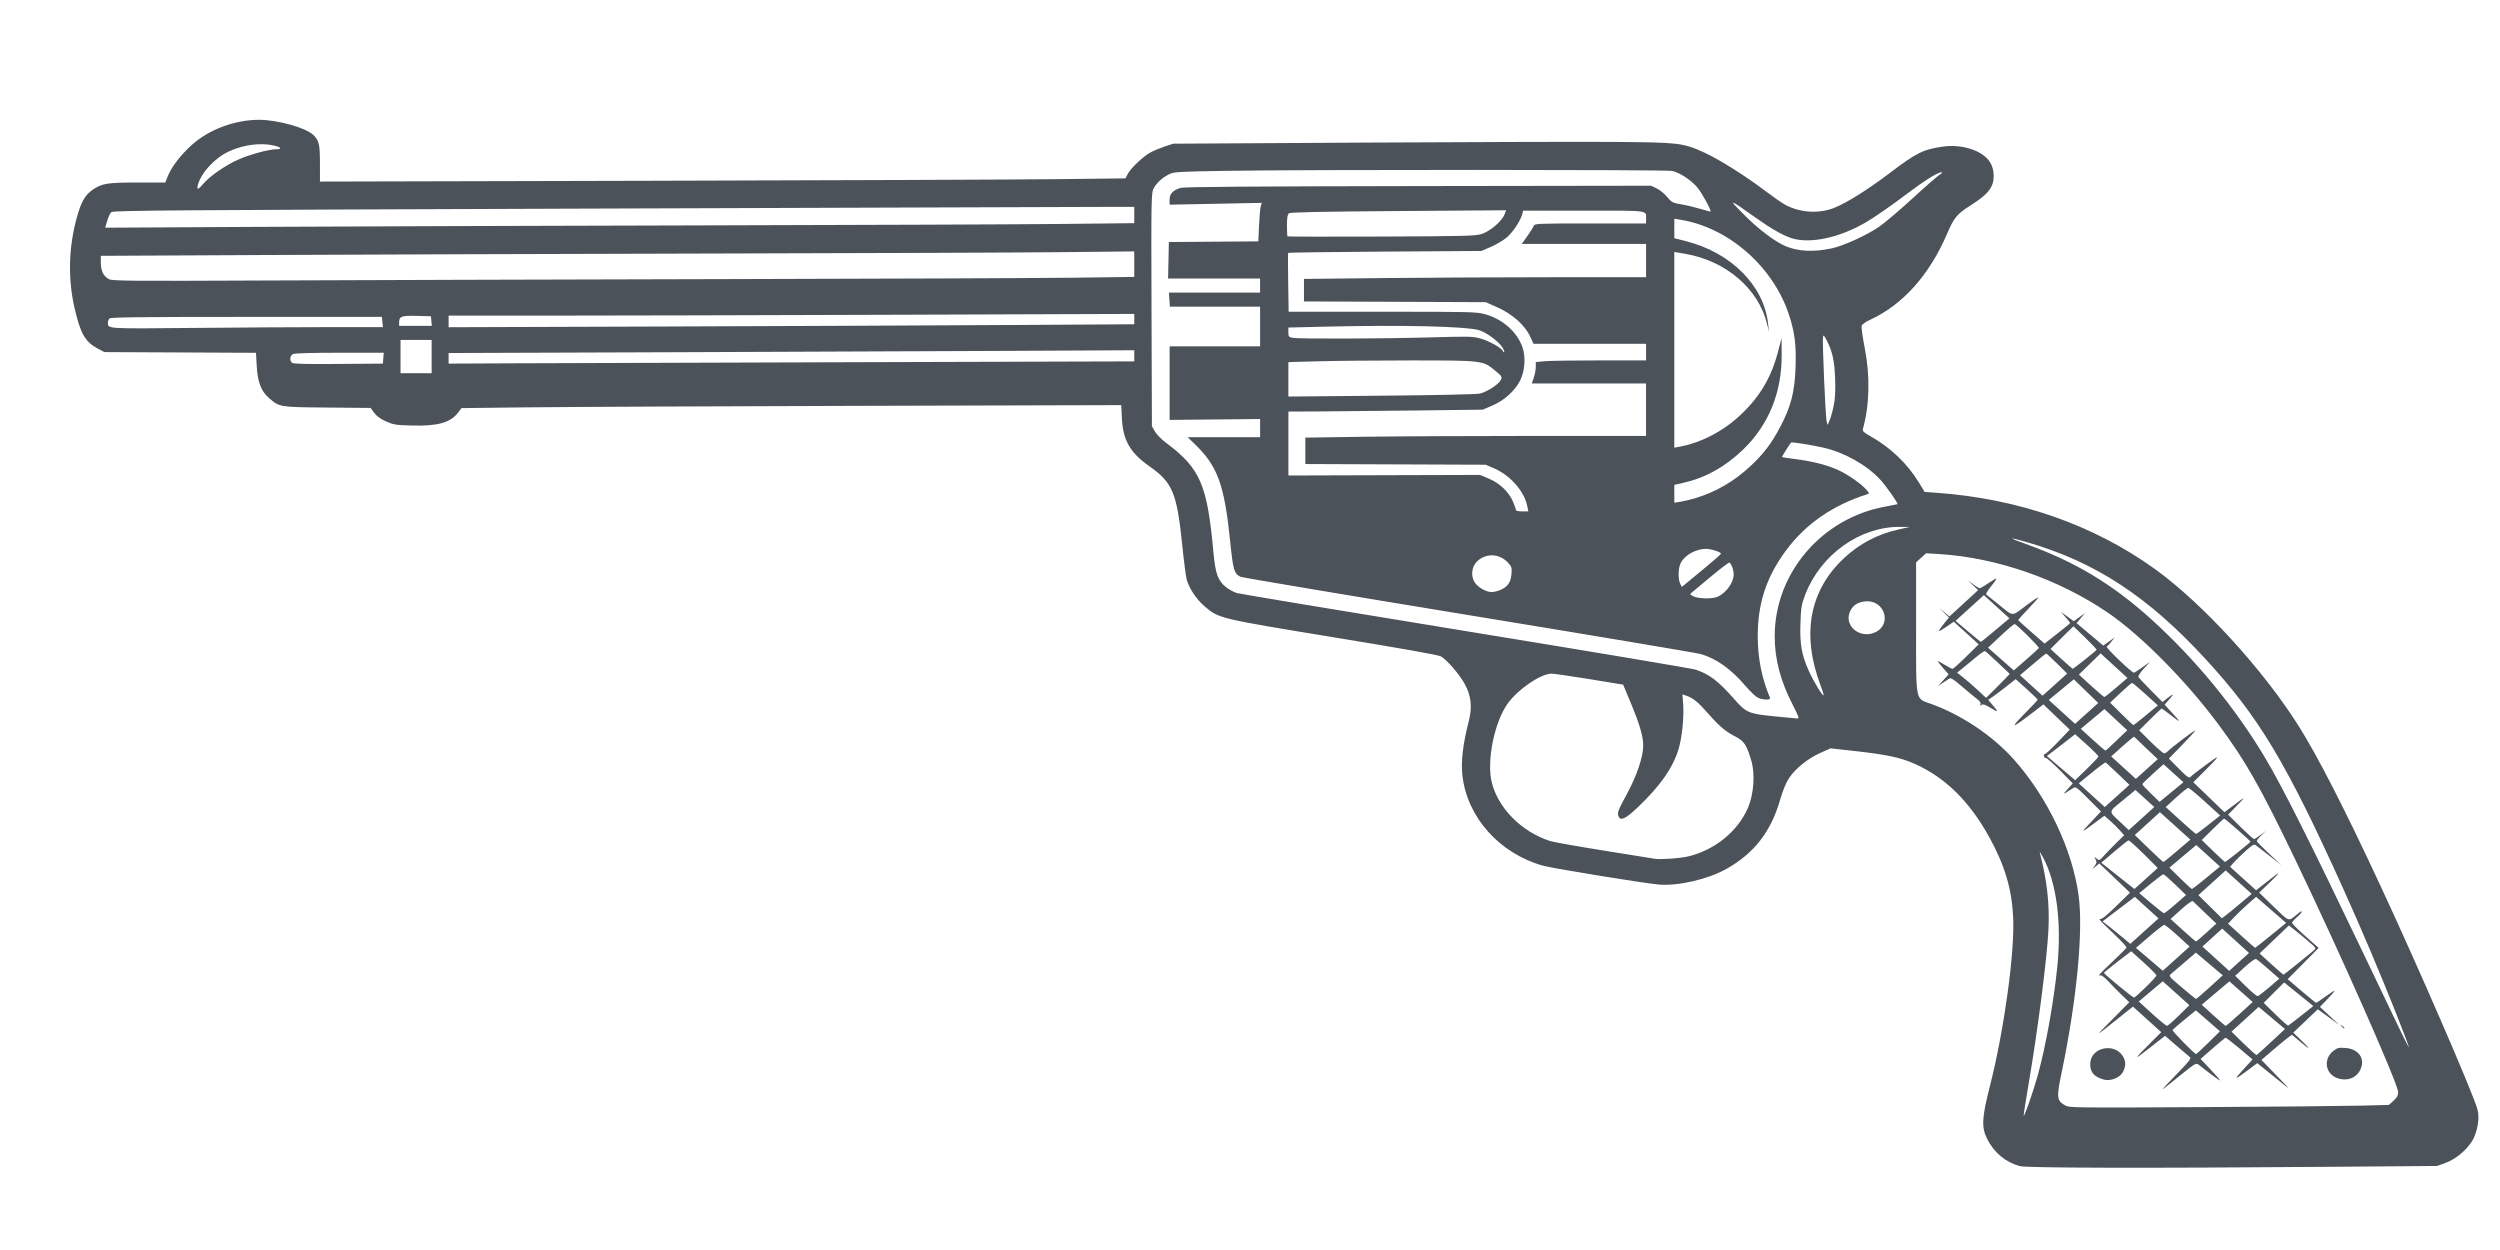 <?xml version="1.0" encoding="UTF-8" standalone="no"?>
<svg
   xmlns:dc="http://purl.org/dc/elements/1.1/"
   xmlns:cc="http://creativecommons.org/ns#"
   xmlns:rdf="http://www.w3.org/1999/02/22-rdf-syntax-ns#"
   xmlns:svg="http://www.w3.org/2000/svg"
   xmlns="http://www.w3.org/2000/svg"
   xmlns:sodipodi="http://sodipodi.sourceforge.net/DTD/sodipodi-0.dtd"
   xmlns:inkscape="http://www.inkscape.org/namespaces/inkscape"
   version="1.1"
   id="svg2"
   width="200"
   height="100"
   viewBox="0 0 200 100"
   sodipodi:docname="revolverd.svg"
   inkscape:version="1.0.1 (3bc2e813f5, 2020-09-07)">
  <defs
     id="defs6" />
  <sodipodi:namedview
     pagecolor="#ffffff"
     bordercolor="#666666"
     borderopacity="1"
     objecttolerance="10"
     gridtolerance="10"
     guidetolerance="10"
     inkscape:pageopacity="0"
     inkscape:pageshadow="2"
     inkscape:window-width="1920"
     inkscape:window-height="1017"
     id="namedview4"
     showgrid="false"
     showguides="true"
     inkscape:guide-bbox="true"
     inkscape:zoom="2.2283644"
     inkscape:cx="171.85532"
     inkscape:cy="140.89789"
     inkscape:window-x="-8"
     inkscape:window-y="-8"
     inkscape:window-maximized="1"
     inkscape:current-layer="g10" />
  <g
     inkscape:groupmode="layer"
     inkscape:label="Image"
     id="g10">
    <path
       id="path1699"
       style="fill:#e6e6e6;stroke-width:0.343"
       d="m -1173.343,1494.013 c -6.15,-0.919 -11.101,-2.892 -14.693,-5.855 -2.484,-2.05 -3.563,-3.567 -4.432,-6.237 -0.536,-1.645 -0.585,-3.329 -0.364,-12.546 0.141,-5.855 0.597,-29.328 1.015,-52.162 0.418,-22.834 0.858,-41.928 0.979,-42.429 0.295,-1.234 1.809,-4.92 4.086,-9.948 l 1.888,-4.169 0.364,-13.624 c 0.243,-9.09 0.564,-14.788 0.965,-17.122 1.92,-11.17 5.707,-21.131 11.489,-30.221 2.797,-4.396 4.672,-6.665 5.956,-7.206 1.286,-0.542 3.308,-0.471 4.529,0.159 2.575,1.328 9.201,13.966 12.443,23.733 3.443,10.372 4.134,15.807 4.022,31.632 l -0.085,12.166 1.947,5.019 c 1.071,2.76 2.337,6.25 2.815,7.756 l 0.869,2.737 -0.835,47.6 c -0.46,26.18 -0.971,50.226 -1.137,53.435 l -0.302,5.834 -1.423,2.266 c -2.623,4.176 -8.034,7.3 -15.148,8.745 -4.084,0.829 -10.971,1.031 -14.946,0.437 z m 14.019,-10.161 c 3.19,-0.793 6.682,-2.576 7.456,-3.807 0.509,-0.809 0.713,-7.874 1.501,-52.035 l 0.912,-51.098 -1.692,-4.714 c -3.21,-8.943 -4.363,-11.681 -5.231,-12.413 -1.671,-1.41 -3.705,-1.986 -7.505,-2.126 -4.329,-0.16 -6.138,0.398 -8.773,2.704 -1.456,1.274 -4.102,5.329 -4.102,6.286 0,0.149 1.87,0.274 4.155,0.277 2.699,0 5.036,0.19 6.668,0.532 2.728,0.572 7.346,2.237 8.89,3.204 l 0.967,0.606 -1.546,-0.341 c -2.179,-0.48 -8.489,-0.467 -11.016,0.022 -3.535,0.684 -7.029,2.313 -9.791,4.564 -1.828,1.49 -2.571,2.337 -2.714,3.094 -0.17,0.898 -1.458,71.416 -1.422,77.891 l 0.014,2.331 1.129,-0.335 c 1.108,-0.329 1.133,-0.387 1.348,-3.091 0.121,-1.516 0.665,-17.811 1.211,-36.213 0.546,-18.401 1.115,-34.004 1.264,-34.674 0.172,-0.768 1.458,11.73 3.489,33.913 1.77,19.321 3.334,36.008 3.476,37.082 l 0.259,1.952 2.706,0.429 c 2.53,0.401 10.063,2.644 10.424,3.102 0.09,0.114 -0.741,0.105 -1.845,-0.018 -3.269,-0.367 -8.009,-0.29 -10.799,0.176 -3.697,0.616 -8.311,2.59 -10.698,4.577 -2.674,2.225 -2.614,2.664 0.26,1.885 1.407,-0.382 3.64,-0.652 6.088,-0.737 3.234,-0.112 4.465,-0.011 7.537,0.619 2.02,0.414 4.977,1.23 6.571,1.813 l 2.899,1.061 -5.025,-0.15 c -7.773,-0.233 -12.937,1.022 -17.393,4.227 -2.489,1.79 -3.286,2.835 -3.286,4.304 0,2.011 4.673,4.519 10.254,5.501 3.651,0.643 9.924,0.455 13.364,-0.4 z m -11.443,-135.31 c 2.413,-0.664 3.166,-0.729 6.958,-0.604 2.8,0.092 4.992,0.343 6.417,0.732 l 2.165,0.591 0.231,-4.88 c 0.508,-10.733 -1.181,-24.374 -4.221,-34.079 -1.054,-3.367 -3.961,-10.493 -4.28,-10.493 -0.112,0 -0.081,0.376 0.069,0.837 0.991,3.062 2.197,8.581 2.701,12.357 0.614,4.601 0.782,14.68 0.339,20.374 -0.243,3.132 -0.281,3.239 -1.063,3.013 -0.446,-0.129 -2.028,-0.234 -3.516,-0.234 -3.28,0 -5.654,0.835 -7.95,2.795 -1.335,1.14 -1.52,1.478 -1.52,2.778 0,0.814 -0.116,2.962 -0.256,4.773 -0.246,3.165 -0.227,3.283 0.483,3.039 0.407,-0.139 1.957,-0.589 3.445,-0.998 z m 63.084,145.464 c -9.915,-1.481 -17.094,-6.004 -19.046,-11.998 -0.55,-1.689 -0.603,-3.18 -0.392,-11.094 0.133,-5.029 0.594,-28.578 1.024,-52.333 0.888,-49.131 0.382,-43.393 4.66,-52.823 l 2.361,-5.205 0.327,-13.415 c 0.215,-8.806 0.528,-14.61 0.912,-16.891 1.905,-11.327 5.641,-21.313 11.327,-30.265 4.119,-6.485 5.656,-7.928 8.385,-7.867 2.343,0.052 3.208,0.826 6.023,5.391 5.501,8.918 9.466,19.074 11.647,29.83 0.79,3.897 0.871,5.456 0.958,18.401 l 0.094,14.143 2.578,6.995 c 1.418,3.848 2.67,7.83 2.78,8.851 0.264,2.426 -1.357,95.858 -1.77,102.083 -0.31,4.667 -0.352,4.839 -1.732,7.035 -3.578,5.696 -11.855,9.188 -22.483,9.483 -3.124,0.087 -5.623,-0.018 -7.652,-0.321 z m 11.87,-9.727 c 4.926,-0.821 9.573,-3.015 10.046,-4.744 0.111,-0.402 0.617,-23.656 1.127,-51.676 l 0.927,-50.946 -1.856,-5.171 c -4.175,-11.633 -4.409,-12.047 -7.505,-13.315 -1.884,-0.772 -7.485,-1.09 -9.585,-0.545 -1.646,0.427 -4.551,2.381 -5.683,3.821 -0.759,0.967 -2.707,4.581 -2.707,5.024 0,0.106 1.87,0.195 4.155,0.198 4.947,0.011 7.868,0.543 12.346,2.272 3.681,1.421 4.938,2.259 2.563,1.709 -0.813,-0.188 -3.217,-0.344 -5.343,-0.346 -6.499,-0.011 -11.146,1.488 -15.396,4.952 l -2.495,2.033 -0.218,2.573 c -0.18,2.126 -1.46,71.374 -1.422,76.999 l 0.014,1.733 1.132,-0.31 c 1.051,-0.288 1.147,-0.445 1.338,-2.189 0.113,-1.033 0.65,-16.729 1.193,-34.88 0.543,-18.15 1.101,-34.301 1.24,-35.89 0.212,-2.426 0.795,2.945 3.637,33.457 1.862,19.991 3.441,36.815 3.51,37.387 0.123,1.027 0.161,1.046 2.789,1.463 2.704,0.428 8.857,2.223 10.127,2.954 0.585,0.337 0.33,0.353 -1.602,0.105 -3.406,-0.438 -9.977,-0.108 -12.648,0.633 -3.785,1.052 -6.805,2.5 -8.804,4.221 -2.57,2.213 -2.506,2.584 0.31,1.785 1.824,-0.517 3.123,-0.629 7.248,-0.624 4.633,0 5.304,0.082 8.601,0.976 1.967,0.533 4.402,1.304 5.412,1.711 l 1.836,0.742 -5.025,-0.161 c -5.79,-0.186 -8.839,0.237 -12.809,1.775 -4.352,1.686 -7.87,4.605 -7.87,6.531 0,1.41 1.853,2.966 5.034,4.226 4.663,1.848 10.924,2.428 16.385,1.518 z m -11.118,-135.18 c 0.856,-0.325 2.374,-0.753 3.374,-0.952 2.553,-0.506 9.15,-0.213 11.876,0.526 l 2.165,0.588 0.253,-5.336 c 0.542,-11.435 -1.497,-26.157 -4.993,-36.056 -1.14,-3.228 -3.303,-8.13 -3.514,-7.963 -0.081,0.064 0.213,1.313 0.655,2.776 2.233,7.399 3.226,19.208 2.504,29.804 -0.252,3.703 -0.354,4.142 -0.919,3.95 -0.349,-0.119 -1.702,-0.28 -3.006,-0.357 -1.992,-0.118 -2.747,-0.012 -4.734,0.694 -1.41,0.498 -2.988,1.367 -3.911,2.155 l -1.547,1.321 v 3.124 c 0,1.718 -0.113,3.843 -0.247,4.721 -0.143,0.942 -0.093,1.597 0.124,1.597 0.202,0 1.068,-0.266 1.923,-0.592 z m 66.155,145.062 c -6.39,-0.799 -11.41,-2.653 -15.225,-5.621 -5.046,-3.926 -5.711,-5.938 -5.402,-16.344 0.121,-4.061 0.577,-27.503 1.014,-52.094 l 0.794,-44.711 0.961,-2.688 c 0.529,-1.478 1.934,-4.763 3.124,-7.3 l 2.163,-4.612 0.304,-13.231 c 0.167,-7.277 0.504,-14.531 0.748,-16.12 1.961,-12.774 6.641,-24.708 13.524,-34.484 3.24,-4.603 5.134,-5.662 8.088,-4.526 1.141,0.439 1.746,1.076 3.397,3.576 4.057,6.142 8.494,15.941 10.749,23.74 2.505,8.664 3.19,15.785 2.897,30.095 l -0.193,9.429 2.172,5.931 c 4.033,11.014 3.716,3.245 2.584,63.497 -0.968,51.544 -1.012,52.885 -1.788,54.586 -2.956,6.478 -11.906,10.722 -23.261,11.031 -2.445,0.066 -5.437,0 -6.649,-0.155 z m 10.674,-9.882 c 3.501,-0.584 7.1,-1.931 8.862,-3.317 l 1.415,-1.114 0.014,-4.02 c 0.014,-2.211 0.422,-25.372 0.921,-51.468 l 0.906,-47.448 -1.278,-3.65 c -2.854,-8.148 -4.767,-12.695 -5.656,-13.445 -1.711,-1.443 -3.719,-2.017 -7.544,-2.159 -3.08,-0.114 -3.787,-0.042 -5.306,0.536 -2.623,0.999 -5,3.269 -6.387,6.099 -0.649,1.325 -1.181,2.533 -1.181,2.684 0,0.162 0.753,0.158 1.836,-0.011 4.668,-0.724 14.232,1.229 17.877,3.65 l 0.966,0.642 -1.546,-0.348 c -0.851,-0.191 -3.286,-0.35 -5.412,-0.352 -4.135,0 -7.005,0.499 -10.269,1.8 -1.96,0.782 -5.677,3.318 -6.993,4.772 -0.824,0.911 -0.83,1.043 -1.524,37.15 -0.383,19.93 -0.705,38.111 -0.715,40.402 l -0.019,4.166 1.148,-0.315 c 0.875,-0.24 1.192,-0.544 1.33,-1.277 0.1,-0.529 0.639,-16.223 1.199,-34.875 0.559,-18.652 1.135,-35.282 1.279,-36.955 0.225,-2.612 0.747,2.24 3.694,34.369 1.887,20.576 3.475,37.451 3.529,37.501 0.053,0.049 1.466,0.348 3.139,0.663 2.971,0.56 9.634,2.583 9.987,3.032 0.097,0.124 -0.816,0.097 -2.031,-0.059 -3.325,-0.428 -9.915,-0.09 -12.557,0.645 -3.785,1.052 -6.805,2.5 -8.804,4.221 -2.57,2.213 -2.506,2.584 0.31,1.785 1.824,-0.517 3.123,-0.629 7.247,-0.624 4.633,0.011 5.304,0.082 8.601,0.976 1.967,0.533 4.402,1.3 5.411,1.704 l 1.835,0.734 -5.024,-0.152 c -5.912,-0.179 -8.779,0.238 -12.927,1.882 -3.02,1.197 -5.044,2.485 -6.659,4.236 -2.232,2.422 -0.926,4.485 4.066,6.422 4.851,1.882 10.762,2.433 16.259,1.517 z m -7.777,-136.126 c 2.594,-0.513 9.166,-0.225 11.922,0.524 l 2.179,0.591 0.264,-5.492 c 0.555,-11.55 -1.387,-25.433 -5.042,-36.026 -1.083,-3.139 -3.255,-8.04 -3.483,-7.86 -0.08,0.063 0.286,1.61 0.813,3.438 2.205,7.65 3.046,16.792 2.47,26.83 -0.198,3.445 -0.419,6.31 -0.492,6.367 -0.072,0.057 -0.603,-0.036 -1.177,-0.209 -0.575,-0.172 -1.963,-0.313 -3.084,-0.313 -2.481,0 -5.955,1.262 -7.967,2.893 l -1.347,1.092 -0.193,4.953 -0.193,4.953 1.739,-0.687 c 0.957,-0.378 2.573,-0.852 3.592,-1.054 z"
       inkscape:export-filename="C:\wamp64\www\lamanu\cv\assets\img\cartouche.png"
       inkscape:export-xdpi="33.210449"
       inkscape:export-ydpi="33.210449" />
    <path
       id="path2133"
       style="fill:#4c525a;stroke-width:0.108;fill-opacity:1"
       d="m 161.571,93.287 c -1.148,-0.325 -2.04,-1.07 -2.596,-2.17 -0.469,-0.928 -0.43,-1.687 0.218,-4.233 1.14,-4.476 2.003,-10.757 1.859,-13.531 -0.118,-2.279 -0.675,-4.138 -1.912,-6.382 -1.574,-2.854 -3.502,-4.756 -5.922,-5.844 -1.183,-0.531 -2.257,-0.76 -4.988,-1.062 l -1.786,-0.197 -0.815,0.364 c -0.998,0.446 -1.998,1.251 -2.508,2.019 -0.237,0.357 -0.508,1.015 -0.711,1.727 -0.73,2.553 -2.072,4.281 -4.3,5.536 -1.491,0.84 -3.926,1.395 -5.458,1.245 -1.33,-0.13 -8.456,-1.293 -9.202,-1.501 -3.492,-0.975 -6.083,-3.873 -6.458,-7.223 -0.126,-1.122 0.04,-2.522 0.514,-4.355 0.285,-1.1 0.184,-2.029 -0.321,-2.95 -0.418,-0.763 -1.38,-1.888 -1.89,-2.21 -0.184,-0.116 -2.994,-0.618 -8.581,-1.533 -9.239,-1.513 -9.207,-1.506 -10.359,-2.492 -0.631,-0.54 -1.206,-1.396 -1.413,-2.101 -0.066,-0.225 -0.226,-1.446 -0.355,-2.713 -0.433,-4.243 -0.774,-5.074 -2.618,-6.366 -1.558,-1.092 -2.133,-2.09 -2.218,-3.851 l -0.051,-1.054 -21.052,0.058 c -11.578,0.032 -23.454,0.085 -26.39,0.119 l -5.338,0.061 -0.255,0.337 c -0.627,0.828 -1.624,1.112 -3.717,1.058 -1.277,-0.033 -1.473,-0.064 -2.067,-0.328 -0.438,-0.195 -0.752,-0.423 -0.944,-0.686 l -0.288,-0.394 -3.467,-0.031 c -3.859,-0.035 -3.815,-0.027 -4.683,-0.78 -0.611,-0.53 -0.893,-1.279 -0.962,-2.549 L 20.478,28.225 14.413,28.196 8.349,28.167 7.823,27.888 C 6.812,27.35 6.429,26.681 5.962,24.635 5.421,22.273 5.487,19.767 6.152,17.376 6.497,16.133 6.804,15.6 7.419,15.175 8.147,14.673 8.589,14.602 10.998,14.602 h 2.225 l 0.195,-0.492 c 0.305,-0.767 1.057,-1.743 1.971,-2.556 1.361,-1.211 3.42,-1.969 5.343,-1.969 1.458,0 3.723,0.631 4.329,1.206 0.461,0.437 0.535,0.755 0.535,2.295 v 1.44 l 26.72,-0.065 c 14.696,-0.036 29.194,-0.093 32.219,-0.128 l 5.499,-0.064 0.187,-0.354 c 0.25,-0.474 1.255,-1.424 1.828,-1.728 0.255,-0.135 0.764,-0.346 1.133,-0.468 l 0.67,-0.223 15.495,-0.088 c 8.522,-0.048 17.505,-0.072 19.962,-0.052 5.018,0.04 5.339,0.078 7.027,0.846 1.152,0.524 3.246,1.835 4.763,2.982 0.7,0.529 1.476,1.071 1.726,1.204 1.209,0.645 2.737,0.73 3.965,0.22 1.026,-0.425 2.661,-1.456 4.399,-2.772 2.137,-1.619 2.66,-1.88 4.228,-2.106 1.483,-0.214 3.081,0.276 3.712,1.14 0.201,0.275 0.319,0.596 0.352,0.959 0.096,1.048 -0.319,1.641 -1.813,2.589 -1.113,0.706 -1.342,0.982 -1.905,2.294 -1.418,3.302 -3.552,5.68 -6.174,6.881 -0.322,0.147 -0.616,0.357 -0.654,0.465 -0.038,0.108 0.07,0.904 0.24,1.768 0.444,2.257 0.393,4.56 -0.143,6.492 -0.048,0.173 0.07,0.285 0.633,0.599 1.574,0.88 2.944,2.195 3.861,3.706 l 0.444,0.732 0.987,0.071 c 6.541,0.468 12.546,2.57 17.45,6.107 3.787,2.731 8.625,8.013 11.472,12.526 1.537,2.435 3.684,6.627 6.559,12.803 3.032,6.513 7.346,16.455 7.753,17.866 0.168,0.583 0.073,1.441 -0.247,2.216 -0.34,0.823 -1.365,1.753 -2.303,2.09 l -0.679,0.244 -8.482,0.067 c -14.979,0.119 -24.364,0.097 -24.91,-0.057 z m 1.438,-7.222 c 0.652,-2.343 1.297,-5.93 1.582,-8.805 0.344,-3.465 -0.068,-6.626 -1.124,-8.625 -0.186,-0.352 -0.314,-0.548 -0.285,-0.436 0.582,2.238 0.791,4.086 0.695,6.143 -0.106,2.277 -0.856,8.107 -1.599,12.439 -0.218,1.267 -0.39,2.373 -0.384,2.457 0.017,0.23 0.742,-1.833 1.116,-3.174 z m 25.674,2.391 2.428,-0.061 0.371,-0.336 c 0.273,-0.247 0.371,-0.428 0.371,-0.681 0,-0.659 -4.695,-11.268 -8.284,-18.719 -2.792,-5.796 -3.913,-7.767 -6.09,-10.7 -2.602,-3.507 -6.205,-7.145 -8.878,-8.964 -3.924,-2.671 -8.883,-4.39 -13.471,-4.67 l -1.041,-0.063 -0.401,0.363 -0.401,0.363 v 5.206 c 0,6.085 -0.084,5.657 1.204,6.12 2.443,0.879 4.93,2.55 6.624,4.451 2.681,3.008 4.667,7.178 5.172,10.859 0.39,2.838 -0.149,8.429 -1.371,14.247 -0.403,1.919 -0.373,2.187 0.294,2.561 0.338,0.19 0.655,0.194 10.697,0.139 5.692,-0.031 11.441,-0.084 12.777,-0.117 z m -15.599,-1.414 c 0.091,-0.11 0.635,-0.684 1.211,-1.276 0.804,-0.828 1.013,-1.102 0.905,-1.188 -0.077,-0.061 -0.558,-0.471 -1.068,-0.911 l -0.927,-0.8 -1.222,0.957 c -1.336,1.046 -1.334,1.001 0.014,-0.35 l 0.899,-0.901 -1.131,-1.023 -1.131,-1.023 -1.238,0.992 c -1.746,1.4 -1.785,1.422 -0.84,0.47 0.465,-0.468 1.057,-1.067 1.316,-1.331 l 0.47,-0.479 -0.586,-0.563 c -0.322,-0.31 -0.81,-0.807 -1.085,-1.104 -0.297,-0.323 -0.561,-0.519 -0.653,-0.487 -0.235,0.082 -0.111,-0.056 1.02,-1.127 0.574,-0.544 1.06,-1.03 1.081,-1.08 0.021,-0.05 -0.283,-0.403 -0.675,-0.783 -0.392,-0.38 -0.918,-0.89 -1.169,-1.132 -0.251,-0.243 -0.375,-0.413 -0.276,-0.379 0.126,0.043 0.507,-0.259 1.29,-1.024 l 1.11,-1.086 -0.554,-0.531 c -0.305,-0.292 -0.857,-0.819 -1.228,-1.17 l -0.674,-0.638 -0.276,0.229 -0.276,0.229 0.194,-0.275 c 0.16,-0.227 0.17,-0.316 0.056,-0.512 -0.134,-0.231 -0.131,-0.232 0.086,-0.058 0.216,0.173 0.235,0.166 0.583,-0.226 0.198,-0.223 0.644,-0.683 0.991,-1.023 l 0.632,-0.618 -0.34,-0.385 c -0.187,-0.212 -0.543,-0.563 -0.792,-0.78 l -0.451,-0.395 -0.944,0.699 c -0.989,0.732 -0.987,0.71 0.038,-0.372 l 0.634,-0.669 -0.405,-0.406 c -1.664,-1.67 -1.594,-1.616 -1.865,-1.44 -0.823,0.533 -0.825,0.533 -0.401,0.061 l 0.414,-0.461 -1.004,-1.023 c -0.552,-0.563 -1.071,-1.019 -1.154,-1.013 -0.083,0.006 -0.15,-0.071 -0.15,-0.172 0,-0.1 0.035,-0.163 0.077,-0.139 0.043,0.024 0.507,-0.406 1.033,-0.956 l 0.956,-0.999 -1.054,-1.01 -1.054,-1.01 -0.654,0.505 c -1.972,1.522 -2.141,1.533 -0.66,0.045 0.47,-0.472 0.854,-0.888 0.854,-0.924 0,-0.036 -0.395,-0.421 -0.878,-0.856 l -0.878,-0.79 -0.71,0.561 c -0.391,0.308 -0.886,0.682 -1.1,0.83 l -0.39,0.269 0.32,0.372 c 0.537,0.626 0.523,0.666 -0.101,0.285 -0.459,-0.28 -0.637,-0.34 -0.752,-0.253 -0.118,0.088 -0.136,0.077 -0.081,-0.053 0.047,-0.111 -0.054,-0.258 -0.308,-0.447 -0.208,-0.154 -0.75,-0.603 -1.204,-0.997 -0.61,-0.529 -0.865,-0.69 -0.978,-0.617 -0.084,0.054 -0.323,0.213 -0.532,0.353 l -0.379,0.255 0.425,-0.471 0.425,-0.471 -0.463,-0.526 c -0.255,-0.289 -0.429,-0.526 -0.389,-0.526 0.041,0 0.296,0.138 0.567,0.307 0.271,0.169 0.54,0.307 0.596,0.307 0.057,0 0.552,-0.441 1.099,-0.981 l 0.996,-0.981 -0.996,-0.906 -0.996,-0.906 -0.573,0.396 c -0.315,0.218 -0.594,0.378 -0.618,0.356 -0.025,-0.022 0.147,-0.276 0.38,-0.564 l 0.424,-0.523 -0.383,-0.377 -0.383,-0.377 0.404,0.335 0.404,0.335 1.147,-1.052 1.147,-1.052 -0.42,-0.404 -0.42,-0.404 0.428,0.327 c 0.235,0.18 0.476,0.327 0.535,0.327 0.059,0 0.373,-0.182 0.698,-0.405 0.325,-0.223 0.613,-0.385 0.64,-0.361 0.027,0.024 -0.167,0.303 -0.431,0.62 -0.264,0.317 -0.437,0.608 -0.383,0.649 0.053,0.04 0.542,0.433 1.086,0.873 1.129,0.912 0.892,0.921 2.23,-0.084 0.441,-0.332 0.823,-0.584 0.848,-0.562 0.025,0.023 -0.332,0.432 -0.792,0.91 -0.461,0.478 -0.826,0.892 -0.812,0.92 0.014,0.028 0.494,0.46 1.066,0.96 l 1.04,0.909 1.024,-0.801 c 0.563,-0.441 1.024,-0.82 1.024,-0.843 0,-0.023 -0.165,-0.233 -0.366,-0.466 l -0.366,-0.424 0.51,0.372 0.51,0.372 0.446,-0.321 0.446,-0.321 -0.334,0.399 -0.334,0.399 1.069,0.897 1.069,0.897 0.453,-0.323 0.453,-0.323 -0.258,0.33 c -0.142,0.181 -0.312,0.36 -0.378,0.397 -0.109,0.061 2.005,2.089 2.178,2.089 0.04,0 0.346,-0.196 0.681,-0.435 l 0.609,-0.435 -0.492,0.538 c -0.271,0.296 -0.468,0.595 -0.438,0.665 0.03,0.07 0.476,0.551 0.992,1.069 l 0.937,0.943 0.381,-0.303 c 0.522,-0.415 0.572,-0.379 0.147,0.106 l -0.358,0.409 0.494,0.538 c 0.84,0.914 0.851,0.968 0.072,0.359 -0.414,-0.324 -0.775,-0.589 -0.802,-0.589 -0.027,0 -0.444,0.392 -0.926,0.872 l -0.877,0.872 0.927,0.92 c 0.51,0.506 0.992,0.92 1.071,0.92 0.079,0 0.212,-0.075 0.296,-0.166 0.238,-0.259 2.144,-1.705 2.192,-1.662 0.023,0.021 -0.441,0.536 -1.032,1.144 l -1.074,1.105 0.753,0.762 c 0.743,0.752 0.887,0.848 1.007,0.673 0.034,-0.049 0.584,-0.475 1.222,-0.947 1.212,-0.895 1.173,-0.789 -0.216,0.596 l -0.812,0.809 1.246,1.198 1.246,1.198 0.641,-0.482 c 1.086,-0.817 1.106,-0.821 0.368,-0.059 l -0.716,0.74 0.989,0.975 c 0.544,0.536 1.032,0.975 1.084,0.975 0.052,0 0.288,-0.147 0.523,-0.328 l 0.428,-0.328 -0.368,0.358 c -0.202,0.197 -0.368,0.401 -0.368,0.454 0,0.053 0.445,0.508 0.99,1.013 l 0.99,0.918 -0.905,-0.705 c -0.498,-0.388 -0.996,-0.774 -1.106,-0.858 -0.184,-0.14 -0.255,-0.105 -0.829,0.404 -0.345,0.306 -0.773,0.721 -0.952,0.922 l -0.324,0.366 1.042,0.94 1.042,0.94 1.072,-0.838 c 1.023,-0.8 0.954,-0.674 -0.271,0.497 l -0.555,0.53 1.167,1.131 c 1.278,1.238 1.153,1.2 1.89,0.584 0.496,-0.415 0.471,-0.193 -0.028,0.245 -0.218,0.191 -0.396,0.399 -0.396,0.462 0,0.063 0.479,0.54 1.064,1.059 l 1.064,0.944 -0.427,0.431 c -0.235,0.237 -0.792,0.8 -1.239,1.25 l -0.812,0.819 1.108,0.944 c 0.61,0.519 1.134,0.945 1.166,0.947 0.032,0.002 0.376,-0.229 0.763,-0.513 0.388,-0.284 0.705,-0.483 0.705,-0.443 0,0.04 -0.262,0.346 -0.581,0.679 l -0.581,0.605 0.779,0.724 0.779,0.724 -0.865,-0.629 -0.865,-0.629 -0.981,0.934 -0.981,0.934 0.494,0.472 c 0.88,0.843 0.956,0.997 0.168,0.341 l -0.77,-0.641 -0.278,0.198 c -0.153,0.109 -0.702,0.561 -1.22,1.006 l -0.943,0.808 0.464,0.474 c 1.599,1.635 1.881,1.94 1.533,1.66 -0.215,-0.172 -0.826,-0.666 -1.359,-1.096 l -0.969,-0.782 -0.615,0.462 c -1.226,0.921 -1.32,0.934 -0.529,0.073 l 0.764,-0.833 -1.043,-0.881 c -0.574,-0.485 -1.078,-0.869 -1.121,-0.854 -0.043,0.015 -0.509,0.402 -1.035,0.861 l -0.957,0.834 0.776,0.821 c 0.427,0.452 0.776,0.854 0.776,0.894 0,0.04 -0.344,-0.195 -0.763,-0.523 -0.42,-0.327 -0.852,-0.662 -0.959,-0.743 -0.177,-0.134 -0.29,-0.072 -1.188,0.653 -1.707,1.379 -1.777,1.433 -1.609,1.229 z m 8.615,-3.694 1.099,-1.027 -1.053,-0.885 -1.053,-0.885 -1.086,0.99 -1.086,0.99 0.971,0.951 c 0.534,0.523 1.002,0.938 1.04,0.921 0.038,-0.016 0.564,-0.491 1.168,-1.056 z m -5.025,0.065 0.922,-0.91 -0.963,-0.837 -0.963,-0.837 -0.901,0.736 c -0.496,0.405 -0.93,0.777 -0.964,0.828 -0.057,0.084 1.735,1.918 1.883,1.927 0.035,0.002 0.479,-0.406 0.986,-0.906 z m -2.362,-2.173 0.838,-0.825 -1.064,-0.956 -1.064,-0.956 -0.961,0.809 -0.961,0.809 1.072,0.975 c 0.59,0.536 1.124,0.974 1.188,0.972 0.063,-0.002 0.492,-0.374 0.953,-0.828 z m 4.854,-0.124 1.05,-0.954 -0.932,-0.827 -0.932,-0.827 -1.107,0.936 -1.107,0.936 0.928,0.845 c 0.511,0.465 0.956,0.845 0.989,0.845 0.034,0 0.534,-0.429 1.111,-0.954 z m 4.931,0.135 0.968,-0.768 -0.378,-0.307 c -0.208,-0.169 -0.734,-0.593 -1.168,-0.943 l -0.79,-0.636 -0.817,0.815 -0.817,0.815 0.939,0.922 c 0.517,0.507 0.975,0.91 1.018,0.896 0.043,-0.014 0.514,-0.372 1.046,-0.794 z m -7.316,-2.278 1.039,-0.947 -1.075,-0.908 -1.075,-0.908 -0.871,0.749 c -0.479,0.412 -0.973,0.834 -1.097,0.939 -0.224,0.189 -0.216,0.199 0.848,1.102 0.591,0.501 1.101,0.914 1.133,0.916 0.032,0.002 0.526,-0.422 1.098,-0.943 z m -5.125,0.009 c 0.472,-0.46 0.858,-0.887 0.858,-0.949 0,-0.062 -0.455,-0.523 -1.01,-1.023 l -1.01,-0.91 -1.085,0.832 c -0.597,0.458 -1.089,0.862 -1.095,0.899 -0.011,0.076 2.293,1.969 2.409,1.98 0.041,0.004 0.461,-0.369 0.933,-0.829 z m 9.888,-0.002 0.8,-0.685 -0.852,-0.748 c -0.469,-0.412 -0.916,-0.781 -0.993,-0.82 -0.088,-0.045 -0.432,0.194 -0.912,0.632 l -0.772,0.704 0.837,0.826 c 0.46,0.454 0.894,0.815 0.965,0.801 0.071,-0.014 0.488,-0.333 0.928,-0.71 z m 2.262,-1.888 c 0.601,-0.486 1.186,-0.963 1.3,-1.06 0.199,-0.17 0.181,-0.198 -0.452,-0.74 -0.362,-0.31 -0.858,-0.719 -1.101,-0.91 l -0.442,-0.346 -1.172,1.121 -1.172,1.121 0.933,0.849 c 0.513,0.467 0.951,0.849 0.974,0.849 0.022,0 0.532,-0.398 1.134,-0.884 z m -9.594,-2.238 c -0.526,-0.479 -1.009,-0.869 -1.073,-0.867 -0.064,0.002 -0.599,0.418 -1.19,0.924 l -1.074,0.92 1.074,0.915 1.074,0.915 1.073,-0.968 1.073,-0.968 z m 4.636,0.409 -1.071,-0.974 -0.792,0.717 -0.792,0.717 1.071,0.974 1.071,0.974 0.792,-0.717 0.792,-0.717 z m 2.822,-0.433 1.223,-0.996 -1.203,-1.043 -1.203,-1.043 -0.659,0.58 c -0.362,0.319 -0.867,0.803 -1.12,1.074 l -0.461,0.494 1.062,0.965 c 0.584,0.531 1.079,0.965 1.1,0.965 0.021,0 0.589,-0.448 1.262,-0.996 z m -9.936,-2.218 -0.947,-0.862 -1.29,0.98 -1.29,0.98 0.599,0.468 c 0.329,0.258 0.828,0.663 1.108,0.901 l 0.509,0.432 1.129,-1.019 1.129,-1.019 z m 4.793,1.989 0.783,-0.714 -0.894,-0.847 c -0.492,-0.466 -0.935,-0.892 -0.985,-0.946 -0.054,-0.058 -0.44,0.215 -0.939,0.663 l -0.847,0.762 0.988,0.898 c 0.543,0.494 1.015,0.898 1.049,0.898 0.034,0 0.414,-0.321 0.845,-0.714 z m 2.765,-2.379 0.84,-0.709 -1.038,-0.939 -1.038,-0.939 -1.092,0.988 -1.092,0.988 0.939,0.927 0.939,0.927 0.351,-0.267 c 0.193,-0.147 0.729,-0.586 1.191,-0.976 z m -5.242,0.109 0.833,-0.731 -0.863,-0.83 c -0.475,-0.457 -0.902,-0.83 -0.951,-0.83 -0.048,0 -0.502,0.34 -1.008,0.756 l -0.92,0.756 0.941,0.801 c 0.518,0.44 0.985,0.803 1.038,0.806 0.053,0.003 0.472,-0.324 0.93,-0.726 z m -1.843,-3.306 c -0.942,-0.958 -1.843,-1.799 -1.924,-1.795 -0.048,0.002 -0.558,0.405 -1.134,0.896 l -1.047,0.892 1.325,1.052 1.325,1.052 0.933,-0.84 0.933,-0.84 z m 4.308,1.196 1.083,-0.896 -0.948,-0.86 -0.948,-0.86 -1.075,0.903 -1.075,0.903 0.862,0.853 c 0.474,0.469 0.897,0.853 0.94,0.853 0.043,0 0.565,-0.403 1.16,-0.896 z m -2.333,-2.158 1.045,-0.893 -1.217,-1.098 -1.217,-1.098 -1.004,0.913 -1.004,0.913 1.113,1.083 c 0.612,0.596 1.141,1.081 1.176,1.078 0.035,-0.003 0.534,-0.407 1.109,-0.898 z m 4.856,0.116 c 0.548,-0.433 0.997,-0.813 0.997,-0.845 0,-0.066 -2.033,-1.849 -2.108,-1.849 -0.027,0 -0.44,0.387 -0.918,0.859 l -0.868,0.859 0.911,0.882 c 0.501,0.485 0.929,0.882 0.95,0.882 0.021,0 0.487,-0.354 1.036,-0.787 z m -2.353,-2.202 0.928,-0.737 -1.218,-1.106 c -0.67,-0.609 -1.271,-1.106 -1.336,-1.106 -0.065,0 -0.497,0.346 -0.961,0.768 l -0.843,0.768 1.183,1.075 c 0.651,0.591 1.214,1.075 1.251,1.075 0.038,0 0.486,-0.331 0.996,-0.737 z m -5.097,-2.096 -0.755,-0.683 -1.028,0.849 c -1.163,0.961 -1.152,0.807 -0.128,1.772 l 0.627,0.59 1.019,-0.923 1.019,-0.923 z m -2.15,-1.971 c -0.503,-0.483 -0.951,-0.891 -0.994,-0.907 -0.044,-0.016 -0.544,0.353 -1.112,0.819 l -1.033,0.848 1.041,0.947 1.041,0.947 0.986,-0.888 0.986,-0.888 z m 4.439,-0.052 -0.795,-0.72 -0.849,0.764 c -0.467,0.42 -0.849,0.798 -0.849,0.839 0,0.042 0.31,0.376 0.69,0.743 l 0.69,0.668 0.955,-0.787 0.955,-0.787 z m -6.003,-1.34 c 0,-0.058 -0.416,-0.481 -0.93,-0.942 l -0.933,-0.837 -0.682,0.532 c -0.375,0.293 -0.884,0.685 -1.131,0.872 l -0.449,0.34 1.131,0.967 1.131,0.967 0.93,-0.897 c 0.511,-0.494 0.931,-0.945 0.933,-1.002 z m 3.821,-0.659 c -0.51,-0.481 -0.943,-0.895 -0.962,-0.921 -0.019,-0.025 -0.44,0.319 -0.936,0.766 l -0.902,0.811 0.987,0.898 0.987,0.898 0.876,-0.789 0.876,-0.789 z m -2.355,-0.632 0.84,-0.806 -0.913,-0.847 -0.913,-0.847 -0.945,0.789 -0.945,0.789 0.959,0.877 c 0.527,0.482 0.985,0.871 1.018,0.864 0.033,-0.007 0.437,-0.376 0.899,-0.819 z m 2.336,-2.006 0.954,-0.79 -0.988,-0.899 c -0.544,-0.494 -1.027,-0.899 -1.073,-0.899 -0.047,0 -0.462,0.356 -0.922,0.79 l -0.837,0.791 0.907,0.899 c 0.499,0.494 0.93,0.899 0.956,0.899 0.027,0 0.478,-0.356 1.003,-0.79 z m -4.793,-1.929 -0.979,-0.947 -1,0.826 -1,0.826 1.051,0.956 1.051,0.955 0.927,-0.835 0.927,-0.835 z m -6.417,-1.046 0.312,-0.336 -0.942,-0.893 c -0.518,-0.491 -0.984,-0.909 -1.036,-0.929 -0.051,-0.02 -0.359,0.188 -0.683,0.461 -0.324,0.273 -0.805,0.669 -1.069,0.88 l -0.48,0.384 0.481,0.378 c 0.265,0.208 0.786,0.661 1.16,1.007 l 0.679,0.629 0.634,-0.623 c 0.349,-0.343 0.774,-0.774 0.946,-0.958 z m 8.845,0.752 0.885,-0.761 -1.074,-0.983 -1.074,-0.983 -0.868,0.848 -0.868,0.848 0.979,0.896 c 0.538,0.493 1.014,0.896 1.058,0.896 0.043,0 0.477,-0.342 0.964,-0.761 z m -4.75,-1.917 c -0.446,-0.442 -0.837,-0.801 -0.868,-0.798 -0.031,0.003 -0.514,0.394 -1.073,0.869 l -1.017,0.864 0.901,0.821 0.901,0.821 0.984,-0.886 0.984,-0.886 z m -1.453,-1.237 c 0.048,-0.097 -1.795,-1.921 -1.94,-1.921 -0.06,0 -0.562,0.426 -1.117,0.947 l -1.009,0.947 1.032,0.908 1.032,0.908 0.982,-0.856 c 0.54,-0.471 0.999,-0.89 1.02,-0.932 z m 3.678,0.93 c 0.507,-0.403 0.932,-0.76 0.944,-0.793 0.012,-0.033 -0.399,-0.469 -0.914,-0.968 l -0.937,-0.908 -0.568,0.55 c -0.312,0.302 -0.725,0.711 -0.918,0.908 l -0.35,0.358 0.868,0.793 c 0.477,0.436 0.887,0.793 0.91,0.793 0.023,0 0.457,-0.33 0.964,-0.733 z m -7.156,-2.361 1.123,-0.944 -1.021,-0.928 -1.021,-0.928 -1.134,1.027 -1.134,1.027 0.995,0.841 c 0.547,0.463 1.011,0.843 1.031,0.846 0.021,0.003 0.542,-0.42 1.16,-0.94 z m 8.693,35.957 c -0.827,-0.206 -1.185,-0.67 -1.092,-1.419 0.146,-1.17 1.887,-1.513 2.566,-0.504 0.269,0.399 0.29,0.777 0.069,1.255 -0.227,0.492 -0.965,0.812 -1.543,0.668 z m 18.606,-0.142 c -0.931,-0.367 -1.065,-1.544 -0.247,-2.167 0.309,-0.236 0.431,-0.265 0.955,-0.225 1.074,0.081 1.611,0.876 1.184,1.752 -0.334,0.683 -1.114,0.948 -1.891,0.641 z m 0.387,-4.131 c -0.141,-0.162 -0.137,-0.166 0.043,-0.039 0.109,0.077 0.198,0.158 0.198,0.179 0,0.084 -0.093,0.03 -0.241,-0.141 z m 4.381,-1.003 c -1.299,-3.278 -2.793,-6.801 -4.253,-10.029 -4.571,-10.109 -6.721,-13.692 -11.017,-18.36 -4.593,-4.991 -8.807,-7.748 -14.253,-9.327 -1.531,-0.444 -1.58,-0.385 -0.115,0.138 3.912,1.398 6.95,3.222 10.063,6.044 3.531,3.201 6.691,7.05 9.096,11.078 1.363,2.284 3.548,6.632 7.836,15.597 1.118,2.337 2.391,4.999 2.829,5.915 0.438,0.916 0.813,1.651 0.833,1.634 0.019,-0.018 -0.438,-1.228 -1.018,-2.69 z M 135.072,68.51 c 2.127,-0.515 3.953,-2.006 4.769,-3.894 0.458,-1.061 0.576,-2.681 0.271,-3.737 -0.361,-1.25 -0.585,-1.598 -1.251,-1.939 -0.83,-0.424 -1.275,-0.798 -2.208,-1.857 -0.82,-0.931 -1.193,-1.235 -1.747,-1.426 l -0.313,-0.108 0.059,0.741 c 0.082,1.042 -0.086,2.712 -0.366,3.638 -0.456,1.504 -1.468,2.949 -3.259,4.652 -0.957,0.911 -1.379,1.115 -1.537,0.744 -0.126,-0.298 -0.072,-0.447 0.664,-1.809 0.805,-1.491 1.302,-2.968 1.303,-3.871 0,-0.735 -0.292,-1.73 -1.021,-3.472 l -0.585,-1.399 -2.731,-0.449 c -1.502,-0.247 -2.868,-0.442 -3.035,-0.433 -0.882,0.049 -2.626,1.243 -3.444,2.358 -1.092,1.489 -1.732,4.643 -1.293,6.37 0.525,2.065 2.401,3.941 4.665,4.665 0.269,0.086 2.195,0.428 4.278,0.76 2.084,0.332 3.916,0.626 4.072,0.654 0.464,0.082 2.048,-0.028 2.709,-0.188 z m 8.379,-12.059 c -1.008,-1.941 -1.475,-3.697 -1.475,-5.554 0,-5.048 3.772,-9.458 8.874,-10.375 0.5,-0.09 0.926,-0.173 0.947,-0.185 0.081,-0.045 -0.895,-1.443 -1.361,-1.95 -1.084,-1.18 -2.887,-2.197 -4.572,-2.577 -0.97,-0.219 -2.528,-0.467 -2.575,-0.409 -0.177,0.218 -0.752,1.141 -0.726,1.165 0.019,0.017 0.458,0.084 0.974,0.148 1.389,0.172 2.58,0.47 3.471,0.868 0.814,0.364 1.899,1.119 2.322,1.618 0.227,0.267 0.229,0.285 0.033,0.347 -2.729,0.863 -4.891,2.354 -6.456,4.454 -1.587,2.13 -2.289,4.244 -2.289,6.896 0,1.745 0.326,3.379 0.985,4.933 0.079,0.187 -0.563,0.179 -0.971,-0.012 -0.173,-0.081 -0.627,-0.513 -1.009,-0.961 -1.138,-1.332 -2.28,-2.148 -3.54,-2.529 -0.286,-0.087 -8.64,-1.488 -18.563,-3.114 -9.924,-1.626 -18.151,-3.009 -18.282,-3.073 -0.504,-0.244 -0.59,-0.533 -0.814,-2.74 -0.473,-4.639 -1.004,-6.107 -2.857,-7.888 l -0.559,-0.538 h 2.9 2.9 v -0.727 -0.727 l -3.619,0.036 -3.619,0.036 V 30.651 27.707 h 3.619 3.619 v -1.587 -1.587 h -3.609 -3.609 l -0.039,-0.563 -0.039,-0.563 3.647,1.01e-4 3.647,1.01e-4 v -0.563 -0.563 h -3.679 -3.679 l 0.031,-1.459 0.031,-1.459 3.578,-0.027 3.578,-0.027 0.059,-1.304 c 0.032,-0.717 0.096,-1.41 0.141,-1.54 l 0.083,-0.236 -3.691,0.073 -3.691,0.073 v -0.408 c 0,-0.472 0.28,-0.762 0.905,-0.94 0.28,-0.08 5.847,-0.121 19.001,-0.141 l 18.605,-0.028 0.452,0.212 c 0.249,0.117 0.628,0.424 0.842,0.683 0.361,0.437 0.443,0.48 1.131,0.595 0.408,0.069 1.095,0.232 1.528,0.363 0.432,0.131 0.798,0.228 0.812,0.214 0.085,-0.077 -0.688,-1.492 -1.051,-1.923 -0.51,-0.606 -1.418,-1.199 -2.031,-1.328 -0.497,-0.104 -29.113,-0.111 -35.613,-0.008 -3.773,0.06 -4.224,0.085 -4.581,0.256 -0.552,0.265 -1,0.662 -1.257,1.114 -0.211,0.372 -0.217,0.671 -0.188,9.726 l 0.031,9.342 0.253,0.428 c 0.139,0.236 0.521,0.627 0.848,0.87 2.77,2.057 3.331,3.353 3.826,8.837 0.15,1.663 0.365,2.241 1.025,2.752 0.239,0.185 0.627,0.392 0.86,0.458 0.234,0.067 8.467,1.434 18.295,3.038 9.828,1.604 18.099,2.991 18.379,3.082 1.103,0.358 1.826,0.909 3.104,2.364 0.951,1.083 1.154,1.171 3.173,1.369 0.933,0.092 1.782,0.173 1.887,0.181 0.152,0.011 0.081,-0.196 -0.355,-1.035 z m 2.195,-1.621 c -1.54,-4.059 -0.897,-7.577 1.857,-10.162 1.249,-1.172 2.707,-1.939 4.404,-2.317 l 0.87,-0.194 -0.792,-0.006 c -3.186,-0.024 -6.324,2.216 -7.557,5.394 -0.309,0.797 -0.352,1.051 -0.394,2.348 -0.054,1.658 0.104,2.531 0.689,3.818 0.365,0.803 1.086,1.991 1.165,1.919 0.025,-0.023 -0.084,-0.383 -0.242,-0.801 z m 4.371,-4.246 c 1.404,-0.657 0.723,-2.661 -0.839,-2.471 -0.609,0.074 -1.004,0.36 -1.204,0.873 -0.44,1.127 0.867,2.149 2.043,1.598 z M 137.429,47.733 c 0.68,-0.321 1.267,-1.147 1.267,-1.782 0,-0.384 -0.216,-0.94 -0.365,-0.94 -0.064,0 -0.708,0.492 -1.431,1.094 -0.723,0.602 -1.409,1.173 -1.526,1.27 -0.206,0.171 -0.202,0.18 0.113,0.335 0.41,0.201 1.537,0.215 1.942,0.023 z m -17.476,-0.508 c 0.635,-0.245 0.909,-0.609 0.963,-1.278 0.044,-0.554 0.022,-0.623 -0.314,-0.97 -0.684,-0.705 -1.726,-0.737 -2.429,-0.073 -0.462,0.437 -0.533,1.236 -0.154,1.745 0.286,0.385 0.893,0.716 1.312,0.717 0.142,9e-5 0.422,-0.063 0.622,-0.14 z m 16.623,-1.949 c 0.606,-0.502 1.102,-0.943 1.102,-0.982 0,-0.099 -0.476,-0.283 -0.933,-0.361 -0.843,-0.143 -1.969,0.418 -2.307,1.149 -0.187,0.405 -0.199,1.26 -0.022,1.611 l 0.131,0.259 0.464,-0.382 c 0.255,-0.21 0.96,-0.793 1.566,-1.294 z m -14.404,-4.822 c -0.243,-1.175 -1.378,-2.45 -2.671,-2.999 l -0.654,-0.277 -7.21,-0.028 -7.21,-0.028 V 36.066 35.01 l 4.599,-0.068 c 2.53,-0.037 8.662,-0.068 13.628,-0.068 h 9.029 v -2.099 -2.099 h -4.569 -4.569 l 0.159,-0.477 c 0.087,-0.262 0.159,-0.647 0.159,-0.856 v -0.379 l 0.695,-0.066 c 0.382,-0.036 2.367,-0.066 4.411,-0.066 h 3.716 v -0.665 -0.665 h -4.503 -4.503 l -0.263,-0.575 c -0.41,-0.895 -1.409,-1.792 -2.583,-2.319 l -0.966,-0.434 -7.275,-0.029 -7.275,-0.029 v -0.901 -0.901 l 6.362,-0.068 c 3.499,-0.037 9.657,-0.068 13.685,-0.068 l 7.323,-9.6e-5 v -1.331 -1.331 h -4.974 -4.974 l 0.446,-0.625 c 0.245,-0.343 0.477,-0.712 0.514,-0.819 0.066,-0.187 0.246,-0.195 4.528,-0.195 h 4.46 v -0.35 c 0,-0.725 0.381,-0.674 -4.986,-0.674 h -4.849 l -0.073,0.282 c -0.14,0.538 -0.758,1.462 -1.256,1.877 -0.276,0.23 -0.841,0.564 -1.256,0.742 l -0.755,0.324 -7.71,0.051 c -4.24,0.028 -7.727,0.074 -7.747,0.102 -0.021,0.028 -0.021,1.099 0,2.38 l 0.036,2.329 h 7.501 c 7.159,0 7.534,0.009 8.227,0.203 1.399,0.391 2.546,1.407 2.981,2.642 0.281,0.796 0.184,1.971 -0.224,2.726 -0.436,0.807 -1.262,1.538 -2.184,1.933 l -0.766,0.329 -5.203,0.065 c -2.861,0.036 -6.36,0.07 -7.776,0.077 l -2.573,0.012 v 2.557 2.557 l 7.662,-0.023 7.662,-0.023 0.713,0.298 c 0.875,0.366 1.615,1.076 1.939,1.861 0.128,0.309 0.232,0.606 0.232,0.661 0,0.054 0.222,0.099 0.494,0.099 h 0.494 z m 13.404,-0.585 c 1.675,-0.498 3.161,-1.36 4.485,-2.603 1.054,-0.99 1.665,-1.799 2.374,-3.146 0.835,-1.587 1.136,-2.755 1.207,-4.687 0.065,-1.782 -0.054,-2.793 -0.493,-4.162 -1.243,-3.884 -4.797,-7.035 -8.667,-7.684 l -0.537,-0.09 v 0.78 0.78 l 0.907,0.229 c 3.644,0.919 6.274,3.566 6.599,6.643 l 0.064,0.602 -0.15,-0.614 c -0.688,-2.824 -3.292,-5.054 -6.551,-5.611 l -0.871,-0.149 v 7.828 7.828 l 0.368,-0.067 c 1.777,-0.322 3.544,-1.24 4.956,-2.575 1.542,-1.458 2.455,-3.015 2.993,-5.105 l 0.264,-1.024 0.008,1.366 c 0.018,2.994 -1.052,5.607 -3.095,7.567 -1.443,1.384 -2.984,2.244 -4.735,2.642 l -0.757,0.172 v 0.713 0.713 l 0.476,-0.073 c 0.262,-0.04 0.781,-0.164 1.154,-0.274 z m 11.116,-7.397 c 0.122,-0.583 0.155,-1.216 0.116,-2.203 -0.057,-1.438 -0.221,-2.179 -0.674,-3.044 -0.224,-0.427 -0.262,-0.458 -0.296,-0.241 -0.057,0.366 0.195,6.265 0.285,6.673 l 0.077,0.347 0.161,-0.357 c 0.089,-0.196 0.238,-0.725 0.332,-1.175 z M 118.394,31.485 c 0.567,-0.131 1.493,-0.731 1.669,-1.082 0.125,-0.249 0.097,-0.297 -0.461,-0.761 -0.967,-0.805 -0.994,-0.808 -6.686,-0.808 -2.71,1.01e-4 -6.034,0.031 -7.387,0.068 l -2.46,0.067 v 1.377 1.377 l 7.436,-0.067 c 4.424,-0.04 7.62,-0.109 7.889,-0.171 z M 34.531,28.526 V 27.195 H 33.287 32.043 v 1.331 1.331 h 1.244 1.244 z m -3.867,0.128 0.035,-0.435 h -3.52 c -2.21,0 -3.601,0.039 -3.739,0.106 -0.245,0.119 -0.291,0.505 -0.081,0.694 0.103,0.093 1.024,0.118 3.704,0.097 l 3.567,-0.027 z m 37.938,0.321 22.139,-0.065 v -0.445 -0.445 l -9.924,0.049 c -5.458,0.027 -17.8,0.077 -27.427,0.111 l -17.502,0.062 v 0.423 0.423 l 5.287,-0.024 c 2.908,-0.013 15.25,-0.054 27.427,-0.089 z m 51.615,-1.143 c -0.265,-0.464 -1.252,-1.212 -1.852,-1.405 -1.008,-0.323 -6.169,-0.443 -12.497,-0.291 l -2.799,0.067 v 0.38 c 0,0.344 0.034,0.386 0.353,0.444 0.523,0.095 7.242,0.072 11.047,-0.037 3.054,-0.087 3.366,-0.08 3.97,0.09 0.691,0.195 1.679,0.747 1.786,0.998 0.035,0.082 0.086,0.128 0.114,0.102 0.028,-0.025 -0.027,-0.183 -0.122,-0.349 z M 26.382,26.171 h 4.254 l -0.043,-0.41 -0.043,-0.41 h -10.823 c -8.267,0 -10.855,0.029 -10.959,0.123 -0.075,0.068 -0.136,0.22 -0.136,0.338 0,0.501 -0.166,0.49 6.889,0.422 3.634,-0.035 8.521,-0.064 10.861,-0.064 z m 54.153,-0.168 10.207,-0.062 v -0.414 -0.414 l -19.255,0.068 c -10.59,0.037 -22.932,0.068 -27.427,0.068 l -8.171,3.2e-5 v 0.465 0.465 l 17.219,-0.058 c 9.471,-0.032 21.813,-0.086 27.427,-0.12 z m -46.025,-0.318 -0.035,-0.384 -1.114,-0.029 c -1.234,-0.033 -1.43,0.036 -1.43,0.503 v 0.295 h 1.307 1.307 z m 23.037,-3.354 c 13.001,-0.029 25.788,-0.081 28.416,-0.115 l 4.778,-0.062 v -1.021 -1.021 l -5.627,0.06 c -3.095,0.033 -15.755,0.083 -28.133,0.111 -12.379,0.028 -28.449,0.082 -35.711,0.118 l -13.204,0.066 v 0.553 c 0,0.647 0.219,1.088 0.652,1.313 0.278,0.144 1.586,0.155 12.75,0.105 6.843,-0.03 23.078,-0.079 36.079,-0.108 z m 89.009,-2.465 c 0.898,-0.191 2.747,-1.03 3.732,-1.695 0.435,-0.294 1.646,-1.318 2.69,-2.277 1.044,-0.959 2.037,-1.826 2.205,-1.926 0.202,-0.12 0.245,-0.183 0.126,-0.184 -0.28,-0.001 -1.4,0.697 -2.704,1.686 -1.283,0.974 -2.61,1.895 -3.346,2.324 -2.094,1.221 -4.409,1.721 -5.893,1.273 -0.7,-0.211 -1.668,-0.763 -2.976,-1.695 -2.138,-1.525 -2.211,-1.532 -0.742,-0.072 1.1,1.093 2.392,2.058 3.214,2.399 1.021,0.424 2.225,0.479 3.692,0.167 z m -28.052,-1.136 c 0.663,-0.196 1.642,-1.022 1.849,-1.559 l 0.134,-0.349 -8.605,0.062 c -6.344,0.046 -8.647,0.094 -8.766,0.183 -0.115,0.086 -0.16,0.36 -0.16,0.961 0,0.462 0.021,0.86 0.047,0.883 0.026,0.023 3.398,0.03 7.493,0.014 6.506,-0.025 7.517,-0.05 8.008,-0.195 z M 56.246,18.03 c 12.721,-0.029 25.686,-0.081 28.812,-0.115 l 5.683,-0.062 v -0.653 -0.653 l -3.025,0.006 c -1.664,0.003 -20.039,0.064 -40.834,0.136 -33.373,0.115 -37.828,0.148 -37.978,0.284 -0.094,0.085 -0.241,0.399 -0.329,0.698 l -0.159,0.544 12.35,-0.066 c 6.793,-0.036 22.758,-0.09 35.479,-0.119 z m -39.981,-3.328 c 0.523,-0.619 1.794,-1.497 2.818,-1.945 0.94,-0.412 2.44,-0.817 3.024,-0.817 0.487,0 0.385,-0.166 -0.181,-0.295 -1.081,-0.246 -2.43,-0.074 -3.593,0.46 -1.159,0.532 -2.268,1.736 -2.512,2.728 -0.095,0.386 0.042,0.346 0.444,-0.13 z" />
    <path
       id="path2002"
       style="fill:#000000;stroke-width:0.267"
       d="m -1250.711,886.494 -17.6,-0.139 -1.542,-0.623 c -2.162,-0.873 -4.435,-3.041 -5.417,-5.169 -0.673,-1.457 -0.773,-1.987 -0.772,-4.075 0,-2.705 -0.399,-1.46 4.935,-15.333 7.944,-20.662 18.679,-46.231 24.239,-57.733 6.628,-13.711 15.554,-26.183 26.061,-36.413 12.818,-12.48 28.461,-19.477 46.794,-20.929 l 2.297,-0.182 0.456,-0.955 c 1.972,-4.135 6.742,-9.194 10.437,-11.071 l 0.821,-0.417 -0.485,-2.617 c -0.267,-1.439 -0.557,-4.237 -0.644,-6.217 -0.139,-3.134 -0.07,-4.115 0.531,-7.581 0.379,-2.189 0.69,-4.498 0.69,-5.13 v -1.149 l -1.819,-0.916 c -5.823,-2.933 -10.727,-8.963 -14.088,-17.325 -0.649,-1.615 -1.412,-3.311 -1.695,-3.769 -0.283,-0.458 -1.657,-1.656 -3.053,-2.662 -2.789,-2.01 -3.715,-3.12 -4.118,-4.937 -1.074,-4.836 4.004,-8.337 10.24,-7.06 2.984,0.611 4.916,1.647 7.999,4.292 4.287,3.677 8.076,6.413 10.76,7.771 2.445,1.237 2.558,1.266 4.952,1.266 2.297,0 2.575,-0.062 4.436,-0.995 1.146,-0.574 3.113,-1.957 4.652,-3.269 3.396,-2.896 8.563,-6.512 11.248,-7.872 1.147,-0.581 3.045,-1.327 4.218,-1.66 l 2.133,-0.604 46.133,0.089 c 49.595,0.095 48.092,0.052 51.154,1.458 1.737,0.797 4.072,2.927 5.108,4.658 l 0.795,1.33 12.938,0.165 c 7.116,0.091 41.212,0.241 75.77,0.334 l 62.832,0.169 0.119,-3.835 c 0.146,-4.69 0.441,-5.491 2.455,-6.653 0.749,-0.432 2.322,-1.107 3.495,-1.5 1.877,-0.628 2.55,-0.714 5.6,-0.714 3.042,0 3.728,0.087 5.6,0.71 1.173,0.39 2.898,1.163 3.833,1.717 3.127,1.853 6.398,5.649 7.818,9.073 l 0.581,1.4 h 5.251 c 5.795,0 6.717,0.174 8.528,1.608 1.362,1.079 2.247,2.968 3.046,6.506 1.599,7.077 1.433,14.077 -0.499,21.046 -0.699,2.52 -1.537,3.98 -2.837,4.941 -1.828,1.351 -2.005,1.366 -16.82,1.366 h -13.833 v 1.8 c -0.01,3.52 -1.095,6.595 -2.84,8.033 -1.852,1.527 -2.582,1.633 -11.186,1.633 -7.462,0 -7.808,0.022 -7.964,0.513 -0.302,0.95 -2.199,2.384 -3.752,2.836 -1.145,0.333 -2.332,0.414 -5.011,0.344 -3.272,-0.086 -3.619,-0.146 -5.11,-0.892 -1.052,-0.526 -1.814,-1.132 -2.224,-1.769 l -0.625,-0.969 -12.842,-0.159 c -7.063,-0.087 -35.072,-0.227 -62.242,-0.31 l -49.4,-0.151 v 1.865 c 0,5.101 -1.588,7.963 -6.658,12.001 -3.027,2.411 -4.076,5.807 -4.95,16.024 -0.232,2.713 -0.539,5.459 -0.683,6.103 -0.743,3.325 -3.366,6.601 -6.429,8.03 -1.674,0.781 -3.64,1.162 -37.814,7.327 l -3.6,0.649 -1.445,1.54 c -1.819,1.938 -3.324,4.254 -3.909,6.014 -0.675,2.032 -0.601,4.182 0.278,8.071 0.68,3.006 0.783,3.998 0.781,7.467 0,3.649 -0.068,4.199 -0.744,6.267 -2.396,7.326 -7.87,12.768 -14.868,14.78 -1.571,0.452 -18.609,3.468 -21.16,3.747 -0.88,0.096 -2.657,0.043 -3.948,-0.119 -9.56,-1.193 -16.851,-7.864 -19.142,-17.513 -0.96,-4.041 -2.704,-6.678 -5.755,-8.699 -2.378,-1.575 -3.454,-1.998 -4.754,-1.869 -3.791,0.378 -9.39,1.21 -11.114,1.651 -3.857,0.986 -7.439,3.179 -10.886,6.664 -3.565,3.604 -6.471,8.265 -8.77,14.067 -3.264,8.239 -3.498,14.276 -1.213,31.374 0.976,7.306 2.034,13.138 3.369,18.585 1.392,5.677 0.986,8.624 -1.584,11.482 -1.43,1.59 -2.605,2.385 -4.45,3.007 -1.188,0.401 -3.335,0.438 -22.4,0.383 -11.597,-0.034 -29.006,-0.124 -38.686,-0.2 z m 59.484,-16.428 c -1.286,-8.2 -2.593,-18.464 -3.474,-27.282 -0.747,-7.479 -0.433,-14.611 0.884,-20.088 0.272,-1.132 0.4,-2 0.285,-1.928 -0.408,0.252 -1.912,4.555 -2.606,7.454 -0.67,2.798 -0.702,3.265 -0.696,10.133 0,5.979 0.11,7.969 0.617,11.733 0.919,6.829 1.83,11.982 2.862,16.201 1.028,4.2 2.748,9.918 2.929,9.737 0.064,-0.064 -0.297,-2.746 -0.801,-5.96 z m -6.724,3.355 c 0.501,-0.44 0.972,-1.117 1.046,-1.504 0.074,-0.387 -0.274,-2.86 -0.773,-5.496 -0.912,-4.812 -2.448,-15.694 -3.059,-21.666 -0.476,-4.647 -0.414,-12.723 0.122,-16.133 1.456,-9.257 6.086,-19.674 11.914,-26.81 4.172,-5.109 10.298,-9.659 15.767,-11.711 0.683,-0.256 1.583,-0.822 2,-1.257 l 0.757,-0.79 0.074,-13.736 0.074,-13.736 -0.953,-0.953 -0.953,-0.953 -2.454,0.165 c -11.806,0.795 -24.601,6.01 -33.921,13.826 -4.506,3.779 -11.243,11.168 -15.861,17.397 -6.173,8.326 -10.305,15.946 -17.076,31.491 -8.578,19.694 -19.729,47.492 -19.729,49.184 0,1.088 0.484,2.054 1.308,2.607 0.712,0.478 7.733,0.591 51.283,0.825 l 9.524,0.051 z m -21.525,-5.533 c -1.594,-1.43 -3.051,-2.711 -3.237,-2.847 -0.238,-0.173 -0.883,0.227 -2.168,1.345 -1.006,0.875 -2.07,1.763 -2.363,1.972 -0.608,0.434 -0.714,0.571 2.002,-2.615 l 1.43,-1.678 -2.244,-2.256 c -1.234,-1.241 -2.358,-2.256 -2.498,-2.256 -0.235,0 -4.725,4.185 -4.903,4.57 -0.043,0.094 0.657,1.024 1.557,2.067 0.9,1.043 1.556,1.896 1.458,1.896 -0.098,0 -1.044,-0.707 -2.101,-1.572 l -1.923,-1.572 -2.91,2.567 c -3.321,2.93 -3.367,2.792 -0.22,-0.655 1.22,-1.337 2.219,-2.492 2.219,-2.567 0,-0.075 -1.267,-1.31 -2.816,-2.744 l -2.816,-2.608 -1.392,1.375 c -1.857,1.834 -2.178,1.757 -0.469,-0.113 0.748,-0.818 1.355,-1.568 1.348,-1.667 -0.01,-0.098 -0.997,-1.23 -2.2,-2.516 l -2.188,-2.337 -2.533,2.031 -2.533,2.031 2.349,-2.227 2.349,-2.227 -1.503,-1.8 c -0.827,-0.99 -1.44,-1.8 -1.363,-1.8 0.077,0 0.861,0.6 1.742,1.333 0.881,0.733 1.7,1.333 1.819,1.333 0.119,0 1.344,-1.132 2.722,-2.515 l 2.505,-2.515 -2.745,-3.094 c -2.707,-3.051 -2.753,-3.088 -3.31,-2.624 -0.311,0.258 0.785,-0.919 2.435,-2.616 1.65,-1.698 3,-3.17 3,-3.272 0,-0.102 -0.57,-0.811 -1.266,-1.574 -1.215,-1.333 -0.831,-1.157 0.875,0.399 l 0.809,0.738 2.854,-2.863 2.854,-2.863 -1.996,-2.236 c -1.098,-1.23 -1.996,-2.288 -1.996,-2.353 0,-0.065 1.035,0.804 2.301,1.93 l 2.301,2.047 2.48,-2.469 2.48,-2.469 -2.162,-2.358 c -1.189,-1.297 -2.266,-2.358 -2.392,-2.358 -0.126,0 -0.855,0.565 -1.618,1.256 -2.932,2.653 -3.178,2.789 -1.021,0.566 l 2.234,-2.302 -0.755,-1.027 -0.755,-1.027 0.862,0.791 0.862,0.791 2.586,-2.586 2.586,-2.586 -1.066,-1.138 c -2.219,-2.368 -2.324,-2.657 -0.387,-1.062 l 2,1.648 2.962,-3.129 2.962,-3.129 -2.476,-2.664 c -1.362,-1.465 -2.431,-2.709 -2.375,-2.765 0.056,-0.056 1.374,0.946 2.93,2.225 1.556,1.28 2.856,2.284 2.89,2.232 0.033,-0.052 0.87,-0.949 1.859,-1.992 l 1.798,-1.897 -1.542,-1.71 c -0.848,-0.941 -2.081,-2.367 -2.74,-3.17 l -1.198,-1.46 1.332,1.053 c 0.732,0.579 2.14,1.76 3.127,2.624 0.988,0.864 1.891,1.53 2.008,1.481 0.117,-0.05 1.202,-1.127 2.412,-2.394 l 2.2,-2.304 -1.777,-1.963 c -0.978,-1.08 -1.937,-2.135 -2.132,-2.344 -0.304,-0.326 -0.584,-0.182 -1.943,1 -0.873,0.76 -1.667,1.381 -1.763,1.381 -0.096,0 0.488,-0.798 1.297,-1.773 l 1.472,-1.773 -0.985,-1.22 -0.985,-1.22 1.203,0.973 1.203,0.973 2.362,-2.663 2.362,-2.663 -0.876,-1.116 c -1.488,-1.897 -1.493,-1.945 -0.083,-0.781 0.754,0.622 1.453,1.131 1.553,1.131 0.225,0 5.21,-5.112 5.21,-5.342 0,-0.091 -0.299,-0.447 -0.666,-0.791 -0.925,-0.869 -0.623,-0.996 0.448,-0.188 l 0.884,0.666 2.527,-2.358 2.527,-2.358 -0.594,-0.632 c -0.88,-0.936 -0.72,-1.121 0.298,-0.344 l 0.892,0.68 0.505,-0.558 c 0.278,-0.307 0.738,-0.683 1.023,-0.835 0.364,-0.195 0.274,0.019 -0.304,0.72 l -0.822,0.997 1.873,1.638 c 1.03,0.901 2.162,1.861 2.514,2.132 l 0.642,0.494 2.529,-2.48 2.529,-2.48 -0.89,-0.948 c -0.49,-0.521 -1.481,-1.667 -2.203,-2.547 l -1.313,-1.599 1.067,0.781 c 0.587,0.43 1.743,1.359 2.57,2.066 0.827,0.707 1.589,1.285 1.695,1.285 0.106,0 1.314,-1.03 2.684,-2.288 l 2.492,-2.288 -1.177,-1.5 c -0.647,-0.825 -1.123,-1.554 -1.057,-1.62 0.066,-0.066 0.822,0.431 1.68,1.105 l 1.56,1.225 0.633,-0.584 c 0.569,-0.525 0.587,-0.528 0.176,-0.029 -0.251,0.305 -0.456,0.605 -0.456,0.667 5e-4,0.062 1.19,1.327 2.643,2.812 2.461,2.515 2.673,2.67 3.097,2.267 0.425,-0.405 0.434,-0.392 0.132,0.195 -0.282,0.549 -0.224,0.769 0.458,1.733 0.429,0.608 0.882,1.278 1.006,1.491 0.233,0.396 -1.177,-0.494 -2.148,-1.357 -0.535,-0.476 -0.584,-0.444 -2.922,1.905 l -2.377,2.389 0.789,0.872 c 0.434,0.48 1.533,1.665 2.443,2.634 l 1.655,1.762 1.257,-0.894 c 0.692,-0.492 1.314,-0.838 1.383,-0.768 0.069,0.069 -0.326,0.676 -0.877,1.349 l -1.002,1.223 0.844,1.05 c 0.464,0.578 0.733,1.05 0.597,1.05 -0.136,0 -0.401,-0.187 -0.591,-0.415 -0.946,-1.139 -1.222,-1.048 -3.696,1.221 -1.299,1.191 -2.622,2.348 -2.939,2.57 -0.49,0.343 -0.525,0.472 -0.232,0.847 0.306,0.392 0.294,0.402 -0.101,0.093 -0.382,-0.299 -0.61,-0.231 -1.573,0.467 -1.529,1.108 -1.791,1.025 -0.784,-0.246 0.463,-0.584 0.777,-1.165 0.7,-1.291 -0.078,-0.126 -1.207,-1.14 -2.509,-2.254 l -2.368,-2.025 -2.043,2.055 c -1.124,1.13 -2.043,2.153 -2.043,2.273 0,0.12 0.866,1.197 1.925,2.394 2.795,3.159 2.929,3.342 1.941,2.649 -0.44,-0.308 -1.756,-1.359 -2.925,-2.335 l -2.125,-1.774 -2.506,2.543 -2.506,2.543 1.165,1.378 c 3.317,3.923 3.971,4.758 3.625,4.625 -0.241,-0.092 -1.148,0.709 -2.492,2.201 -3.096,3.438 -2.927,3.04 -1.841,4.339 1.235,1.478 1.185,1.593 -0.181,0.423 -0.616,-0.527 -1.216,-0.926 -1.334,-0.887 -0.118,0.039 -1.229,1.199 -2.469,2.577 l -2.255,2.506 0.589,0.731 c 0.324,0.402 1.11,1.344 1.747,2.094 0.637,0.75 1.09,1.363 1.007,1.363 -0.083,0 -0.998,-0.729 -2.033,-1.62 -1.035,-0.891 -1.978,-1.581 -2.095,-1.533 -0.305,0.123 -3.503,3.586 -3.503,3.793 0,0.095 1.041,1.371 2.314,2.835 l 2.314,2.663 0.686,-0.602 0.686,-0.602 -0.646,0.733 -0.646,0.733 0.646,0.719 c 0.59,0.656 0.553,0.646 -0.42,-0.116 -0.587,-0.459 -2.131,-1.803 -3.432,-2.985 -1.301,-1.183 -2.446,-2.15 -2.544,-2.15 -0.099,0 -1.352,1.28 -2.784,2.845 l -2.605,2.845 2.206,2.217 2.206,2.217 0.677,-0.612 c 3.899,-3.524 5.383,-4.762 5.53,-4.615 0.096,0.096 -1.047,1.416 -2.539,2.933 -1.493,1.517 -2.714,2.85 -2.714,2.962 0,0.245 1.057,1.479 3.489,4.073 1.83,1.952 2.429,2.696 1.916,2.379 -0.255,-0.158 -4.871,4.597 -4.871,5.017 0,0.433 4.631,5.178 4.903,5.023 0.164,-0.093 0.208,-0.071 0.1,0.049 -0.109,0.12 -0.062,0.382 0.104,0.582 0.235,0.283 0.215,0.331 -0.089,0.214 -0.261,-0.1 -1.252,0.827 -2.978,2.787 l -2.586,2.937 2.786,3.005 c 1.532,1.653 2.742,3.049 2.689,3.103 -0.053,0.053 -1.432,-1.086 -3.063,-2.532 -1.631,-1.446 -3.048,-2.628 -3.149,-2.627 -0.101,10e-4 -1.311,1.168 -2.691,2.592 l -2.508,2.589 0.908,1.064 c 0.499,0.585 1.687,1.939 2.64,3.008 l 1.732,1.944 -1.866,-1.588 c -1.026,-0.874 -2.38,-2.05 -3.008,-2.613 l -1.142,-1.025 -2.525,2.322 c -1.389,1.277 -2.525,2.408 -2.525,2.514 0,0.106 0.196,0.354 0.435,0.553 0.489,0.406 5.25,5.838 5.117,5.838 -0.047,0 -1.39,-1.17 -2.984,-2.6 z m -12.469,-7.052 2.233,-2.318 -2.489,-2.68 -2.489,-2.68 -1.077,0.996 c -0.592,0.548 -1.698,1.585 -2.459,2.305 l -1.382,1.309 2.57,2.764 c 1.414,1.52 2.636,2.732 2.716,2.693 0.08,-0.039 1.15,-1.114 2.378,-2.389 z m 13.632,-2.61 c -10e-4,-0.076 -1.032,-1.087 -2.291,-2.246 l -2.289,-2.107 -2.255,2.255 -2.255,2.255 2.188,2.338 2.188,2.338 2.358,-2.347 c 1.297,-1.291 2.357,-2.41 2.356,-2.486 z m 6.072,-6.129 c -0.038,-0.079 -1.064,-1.098 -2.279,-2.265 l -2.209,-2.122 -2.587,2.587 -2.587,2.587 2.247,2.259 2.247,2.259 2.619,-2.581 c 1.44,-1.419 2.587,-2.645 2.549,-2.724 z m -25.556,2.591 2.247,-2.333 -2.038,-2.094 -2.038,-2.094 -2.679,2.393 -2.679,2.393 2.203,2.093 c 1.212,1.151 2.323,2.066 2.47,2.034 0.147,-0.032 1.278,-1.108 2.514,-2.391 z m 11.622,0.331 2.123,-2.136 -2.529,-2.513 -2.529,-2.513 -2.267,2.104 -2.267,2.104 2.528,2.545 c 1.39,1.4 2.593,2.545 2.673,2.545 0.08,0 1.1,-0.961 2.268,-2.136 z m 5.864,-5.864 2.389,-2.4 -2.389,-2.4 c -1.314,-1.32 -2.478,-2.4 -2.586,-2.4 -0.108,0 -1.311,1.072 -2.672,2.383 l -2.475,2.383 2.394,2.417 c 1.317,1.33 2.519,2.417 2.672,2.417 0.153,0 1.353,-1.08 2.667,-2.4 z m 12.436,-0.782 c 1.227,-1.09 2.264,-2.06 2.305,-2.155 0.041,-0.095 -1.082,-1.169 -2.495,-2.388 l -2.569,-2.215 -2.567,2.567 -2.567,2.567 2.244,2.256 c 2.593,2.607 1.918,2.683 5.651,-0.634 z m -24.436,0.516 2.12,-2.133 -1.853,-1.867 c -1.019,-1.027 -1.916,-1.861 -1.993,-1.854 -0.077,0.007 -1.16,0.977 -2.407,2.155 l -2.267,2.142 2,1.84 c 1.1,1.012 2.063,1.842 2.14,1.845 0.077,0.003 1.094,-0.954 2.26,-2.127 z m -5.331,-9.712 c -1.439,-1.552 -2.719,-2.822 -2.844,-2.822 -0.245,0 -4.84,4.187 -4.969,4.528 -0.043,0.113 1.277,1.421 2.932,2.905 l 3.01,2.699 2.244,-2.244 2.244,-2.244 z m 11.73,-0.406 -1.865,-1.852 -2.615,2.527 -2.615,2.527 1.948,1.84 1.948,1.84 2.531,-2.516 2.531,-2.516 z m 11.869,4.492 2.533,-2.399 -1.867,-1.727 c -1.027,-0.95 -2.264,-2.045 -2.75,-2.432 l -0.883,-0.705 -2.384,2.372 -2.384,2.372 2.462,2.472 c 1.354,1.36 2.524,2.466 2.6,2.459 0.076,-0.007 1.279,-1.093 2.672,-2.412 z m -17.355,-4.886 2.501,-2.512 -2.613,-2.81 -2.613,-2.81 -2.906,2.702 c -2.783,2.588 -2.885,2.722 -2.427,3.169 1.11,1.083 5.29,4.761 5.417,4.766 0.076,0.003 1.264,-1.125 2.64,-2.506 z m 23.79,-0.995 2.301,-2.041 -2.452,-2.018 c -1.349,-1.11 -2.677,-2.266 -2.952,-2.57 -0.5,-0.552 -0.501,-0.551 -2.85,1.786 l -2.35,2.339 2.585,2.595 c 2.18,2.188 2.65,2.544 3,2.272 0.228,-0.178 1.451,-1.241 2.717,-2.363 z m -11.419,-1.498 1.016,-1.051 -2.083,-1.893 -2.083,-1.893 -1.421,1.387 c -0.781,0.763 -1.789,1.847 -2.239,2.408 l -0.818,1.021 1.818,1.832 1.818,1.832 1.487,-1.297 c 0.818,-0.713 1.945,-1.77 2.503,-2.348 z m -6.797,-8.506 -2.577,-2.577 -2.534,2.377 -2.534,2.377 2.713,2.579 2.713,2.579 2.398,-2.379 2.398,-2.379 z m 11.303,4.265 c 1.216,-1.125 2.241,-2.065 2.279,-2.09 0.037,-0.024 -0.972,-0.989 -2.241,-2.145 l -2.308,-2.102 -2.08,2.258 -2.08,2.258 1.915,1.933 c 1.053,1.063 2.002,1.933 2.11,1.933 0.107,0 1.19,-0.921 2.407,-2.046 z m -5.522,-5.155 2.121,-2.134 -2.389,-2.4 c -1.314,-1.32 -2.456,-2.4 -2.538,-2.4 -0.082,0 -1.164,0.956 -2.405,2.124 l -2.257,2.124 2.533,2.397 c 1.393,1.319 2.596,2.403 2.673,2.409 0.077,0.006 1.094,-0.949 2.261,-2.122 z m -6.073,-5.878 2.194,-2.279 -2.194,-2.166 -2.194,-2.166 -2.533,2.372 -2.533,2.372 1.465,1.273 c 0.806,0.7 1.886,1.66 2.4,2.132 0.514,0.472 0.995,0.832 1.068,0.8 0.073,-0.032 1.121,-1.084 2.327,-2.338 z m 12.206,-0.449 2.667,-2.788 -2.517,-2.396 -2.517,-2.396 -2.745,2.888 -2.745,2.888 2.462,2.33 c 1.354,1.282 2.522,2.315 2.596,2.297 0.073,-0.018 1.333,-1.288 2.8,-2.821 z m -5.329,-10.537 c -1.078,-1.16 -2.012,-2.13 -2.076,-2.156 -0.064,-0.025 -1.477,1.258 -3.14,2.852 l -3.024,2.898 2.252,2.083 2.252,2.083 2.849,-2.825 2.849,-2.825 z m 10.86,4.665 1.784,-1.8 -2.37,-2.2 c -1.303,-1.21 -2.466,-2.2 -2.583,-2.2 -0.117,0 -0.967,0.747 -1.889,1.66 l -1.675,1.66 2.329,2.34 c 1.281,1.287 2.395,2.34 2.475,2.34 0.08,0 0.949,-0.81 1.929,-1.8 z m 5.074,-5.072 c 1.28,-1.286 2.328,-2.421 2.328,-2.523 0,-0.177 -1.245,-1.374 -3.684,-3.543 l -1.151,-1.023 -2.296,2.296 -2.296,2.296 2.247,2.4 c 1.236,1.32 2.309,2.408 2.386,2.418 0.076,0.01 1.186,-1.035 2.467,-2.321 z m -11.003,-0.731 1.721,-1.736 -2.059,-2.059 -2.059,-2.059 -1.887,1.862 -1.887,1.862 2.038,1.933 c 1.121,1.063 2.123,1.933 2.226,1.933 0.103,0 0.962,-0.781 1.908,-1.736 z m 16.922,-5.142 2.586,-2.478 -0.753,-0.589 c -0.414,-0.324 -1.605,-1.33 -2.646,-2.237 l -1.893,-1.648 -2.293,2.315 -2.293,2.315 2.184,2.454 c 1.201,1.35 2.26,2.43 2.353,2.4 0.093,-0.029 1.333,-1.169 2.755,-2.531 z m -11.609,-4.452 -2.154,-2.137 -2.238,2.4 -2.238,2.4 2.051,2.067 2.051,2.067 2.341,-2.33 2.341,-2.33 z m 5.557,-1.276 2.194,-2.206 -2.212,-2.201 -2.212,-2.201 -2.167,2.363 -2.167,2.363 2.044,2.044 c 1.124,1.124 2.107,2.044 2.185,2.044 0.078,0 1.129,-0.993 2.336,-2.206 z m -5.636,-5.278 c 1.153,-1.183 2.128,-2.238 2.167,-2.346 0.096,-0.266 -3.685,-4.346 -3.937,-4.248 -0.111,0.043 -1.263,1.086 -2.56,2.318 l -2.359,2.24 2.26,2.088 c 1.243,1.148 2.276,2.09 2.296,2.094 0.02,0.003 0.98,-0.962 2.133,-2.145 z m 11.483,-0.583 2.443,-2.467 -2.36,-2.203 -2.36,-2.203 -2.222,2.423 c -1.222,1.332 -2.222,2.459 -2.222,2.504 0,0.183 3.924,4.412 4.094,4.412 0.101,0 1.283,-1.11 2.627,-2.467 z m -5.556,-5.55 2.231,-2.409 -1.817,-1.92 c -0.999,-1.056 -1.898,-2.019 -1.997,-2.139 -0.099,-0.12 -1.325,0.958 -2.724,2.396 l -2.543,2.615 2.042,1.925 c 1.123,1.059 2.162,1.929 2.309,1.934 0.147,0.005 1.271,-1.075 2.498,-2.4 z m 22.594,-0.198 2.636,-2.481 -1.731,-1.59 c -0.952,-0.874 -2.135,-1.913 -2.629,-2.308 l -0.898,-0.718 -2.385,2.459 -2.385,2.459 2.217,2.393 c 1.219,1.316 2.289,2.365 2.378,2.33 0.089,-0.034 1.348,-1.179 2.797,-2.544 z m -9.649,-1.357 c 0.28,-0.311 0.457,-0.594 0.392,-0.63 -0.065,-0.036 -1.162,-1.08 -2.438,-2.322 l -2.321,-2.256 -0.961,0.923 c -0.529,0.508 -1.451,1.504 -2.05,2.214 l -1.088,1.291 2.245,2.175 2.245,2.175 1.733,-1.503 c 0.953,-0.827 1.963,-1.758 2.243,-2.068 z m 4.022,-8.81 -2.568,-2.552 -2.415,2.531 -2.415,2.531 2.491,2.309 2.491,2.309 2.492,-2.288 2.492,-2.288 z m -11.454,0.402 c -1.142,-1.258 -2.152,-2.279 -2.244,-2.268 -0.251,0.03 -4.167,4.562 -4.167,4.823 0,0.124 0.96,1.061 2.133,2.081 l 2.133,1.855 2.111,-2.102 2.111,-2.102 z m 18.201,-1.764 1.91,-1.744 -2.728,-2.712 -2.728,-2.712 -2.333,2.501 -2.333,2.501 2.579,2.405 c 2.965,2.764 2.313,2.792 5.633,-0.238 z m -27.646,93.857 c -1.455,-0.312 -2.232,-1.301 -2.375,-3.023 -0.116,-1.4 -0.074,-1.527 0.796,-2.396 2.121,-2.121 5.247,-1.15 5.722,1.776 0.368,2.265 -1.776,4.15 -4.142,3.643 z m -45.366,-0.433 c -2.068,-1.065 -2.414,-3.764 -0.687,-5.347 0.743,-0.681 1.179,-0.867 2.03,-0.867 2.153,0 3.457,1.304 3.457,3.457 0,0.851 -0.186,1.287 -0.867,2.03 -1.083,1.182 -2.53,1.45 -3.933,0.727 z m -6.799,-14.881 c 14.362,-33.381 20.73,-47.385 24.675,-54.267 8.305,-14.485 20.29,-28.256 30.593,-35.149 4.481,-2.998 10.815,-6.207 14.816,-7.507 1.766,-0.573 0.904,-0.556 -1.142,0.023 -4.962,1.404 -11.857,4.683 -16.809,7.993 -9.197,6.147 -20.033,18.083 -27.635,30.441 -4.604,7.484 -10.333,19.924 -17.901,38.866 -4.67,11.69 -10.989,28.866 -10.399,28.267 0.072,-0.073 1.784,-3.973 3.803,-8.667 z m 148.004,-32.381 c 4.99,-0.88 9.604,-1.787 10.254,-2.016 3.832,-1.352 7.412,-4.461 9.287,-8.063 1.99,-3.825 2.377,-7.349 1.395,-12.695 -0.612,-3.33 -1.082,-4.817 -2.163,-6.842 -1.599,-2.995 -4.702,-5.837 -7.529,-6.894 l -1.404,-0.525 -6.75,1.242 -6.75,1.242 -1.303,3.467 c -2.392,6.364 -2.825,8.56 -2.236,11.357 0.602,2.862 1.355,4.913 3.108,8.461 1.414,2.862 1.585,3.368 1.327,3.933 -0.502,1.103 -1.246,0.789 -3.358,-1.418 -4.154,-4.339 -6.611,-8.006 -7.734,-11.546 -0.799,-2.517 -1.297,-6.695 -1.175,-9.844 0.052,-1.326 0.059,-2.411 0.016,-2.41 -0.043,7e-5 -0.522,0.23 -1.067,0.511 -1.099,0.567 -2.183,1.661 -4.341,4.382 -1.492,1.882 -4.102,4.06 -5.193,4.333 -0.756,0.19 -1.743,2.487 -2.368,5.512 -0.521,2.524 -0.524,3.245 -0.021,5.928 1.509,8.054 9.097,14.102 17.067,13.602 1.027,-0.064 5.949,-0.837 10.939,-1.716 z m -31.872,-28.047 c 1.98,-0.175 3.918,-0.476 4.306,-0.671 0.388,-0.194 1.408,-1.153 2.267,-2.129 4.783,-5.443 5.976,-6.386 9.056,-7.157 0.865,-0.216 20.232,-3.76 43.039,-7.875 22.807,-4.115 41.993,-7.676 42.636,-7.913 1.69,-0.623 3.126,-2.172 3.602,-3.883 0.216,-0.776 0.525,-3.091 0.687,-5.144 0.959,-12.161 2.604,-17.002 6.976,-20.528 2.852,-2.3 3.416,-2.869 3.96,-3.992 l 0.578,-1.194 0.047,-24.515 0.047,-24.515 -0.834,-1.161 c -0.459,-0.639 -1.409,-1.521 -2.112,-1.961 l -1.278,-0.8 -12.155,-0.201 c -6.685,-0.11 -27.875,-0.17 -47.088,-0.133 l -34.933,0.067 -1.126,0.602 c -1.592,0.851 -2.828,2.002 -3.875,3.61 -0.92,1.412 -2.185,4.157 -2.002,4.341 0.056,0.056 0.718,-0.133 1.471,-0.419 0.753,-0.286 2.38,-0.719 3.614,-0.961 1.938,-0.381 2.303,-0.541 2.678,-1.177 0.687,-1.163 2.199,-2.345 3.436,-2.687 1.49,-0.411 86.984,-0.102 88.567,0.32 1.46,0.389 2.303,1.316 2.303,2.533 v 0.987 l -8.703,-0.19 -8.703,-0.19 0.17,0.849 c 0.093,0.467 0.17,2.274 0.17,4.016 v 3.167 h 8.533 8.533 v 3.867 3.867 h -8.533 -8.533 v 1.467 1.467 h 8.533 8.533 v 1.467 1.467 h -8.533 -8.533 v 4.133 4.133 h 8.537 8.537 l -0.071,7.661 -0.071,7.661 -8.467,-0.087 -8.467,-0.087 v 1.893 1.893 h 6.842 6.842 l -1.59,1.667 c -4.092,4.29 -5.45,8.394 -6.494,19.633 -0.568,6.11 -0.835,7.215 -1.883,7.776 -0.299,0.16 -19.707,3.758 -43.131,7.996 -23.423,4.238 -43.076,7.878 -43.673,8.089 -3.193,1.127 -4.906,2.508 -9.581,7.722 -1.435,1.6 -1.703,1.785 -2.6,1.785 -0.55,0 -1,-0.101 -1,-0.225 0,-0.124 0.248,-0.934 0.551,-1.8 1.665,-4.758 2.294,-11.653 1.485,-16.278 -1.905,-10.901 -8.842,-19.856 -18.392,-23.741 -1.278,-0.52 -2.149,-1.025 -2.107,-1.221 0.039,-0.184 0.809,-1.028 1.711,-1.875 2.945,-2.766 6.32,-4.087 13.219,-5.173 l 1.401,-0.22 -0.891,-1.467 -0.891,-1.467 -1.31,0.079 c -2.151,0.129 -6.758,1.342 -8.766,2.309 -3.726,1.793 -6.912,4.755 -9.062,8.422 -0.522,0.891 -0.949,1.714 -0.949,1.829 0,0.115 0.867,0.365 1.926,0.554 12.516,2.237 21.969,14.949 21.173,28.473 -0.278,4.722 -1.467,9.093 -3.663,13.462 -0.57,1.133 -1.036,2.133 -1.036,2.221 0,0.088 0.33,0.096 0.733,0.017 0.403,-0.079 2.353,-0.286 4.333,-0.461 z m -7.606,-7.572 c 1.624,-3.252 2.291,-5.936 2.467,-9.922 0.122,-2.761 0.053,-3.644 -0.449,-5.821 -1.458,-6.31 -5.497,-11.512 -11.078,-14.266 -2.687,-1.326 -4.796,-1.864 -7.189,-1.835 l -1.877,0.023 1.878,0.486 c 8.204,2.122 14.124,8.132 16.159,16.402 1.161,4.721 0.752,9.931 -1.25,15.933 -1.084,3.249 -0.6,2.888 1.341,-0.999 z m -8.492,-9.901 c 2.07,-0.982 2.414,-3.857 0.662,-5.535 -2.144,-2.054 -5.631,-0.494 -5.631,2.519 0,2.667 2.503,4.186 4.969,3.016 z m 31.046,-7.44 0.789,-0.408 -3.802,-3.474 -3.802,-3.474 -0.321,0.748 c -0.916,2.134 0,4.967 2.012,6.245 0.982,0.623 1.512,0.77 2.775,0.77 0.879,0 1.905,-0.178 2.35,-0.408 z m 40.434,-1.878 c 1.551,-1.183 1.821,-3.723 0.566,-5.319 -1.736,-2.207 -5.246,-1.748 -6.389,0.835 -1.616,3.654 2.628,6.921 5.823,4.484 z m -37.528,-2.791 c 0.016,-1.66 -0.907,-3.387 -2.344,-4.386 -0.983,-0.683 -1.404,-0.804 -2.812,-0.804 -1.138,0 -1.882,0.148 -2.379,0.474 l -0.724,0.474 3.802,3.474 3.802,3.474 0.321,-0.748 c 0.177,-0.412 0.327,-1.293 0.333,-1.959 z m 31.027,-14.697 c 0.4,-1.359 0.764,-1.921 2.133,-3.29 2.827,-2.825 1.575,-2.68 22.518,-2.608 l 17.933,0.062 v -6.619 -6.619 l -11.644,-0.177 c -6.404,-0.097 -14.422,-0.177 -17.818,-0.177 -6.824,0 -8.043,-0.194 -10.324,-1.642 -3.446,-2.188 -5.436,-6.424 -4.749,-10.107 0.654,-3.504 2.792,-6.245 6.087,-7.806 l 1.781,-0.844 18.338,-0.075 18.338,-0.075 -0.072,-6.191 -0.072,-6.191 -18.133,-0.133 -18.133,-0.133 -1.532,-0.619 c -2.717,-1.097 -5.281,-3.899 -6.088,-6.651 l -0.333,-1.136 -11.49,0.07 -11.49,0.07 -0.081,1.267 -0.081,1.267 h 10.522 10.522 l 0.289,0.83 c 0.159,0.457 0.711,1.417 1.226,2.133 l 0.936,1.303 h -11.733 -11.733 v 3.467 3.467 h 17.289 c 9.509,0 23.969,0.08 32.133,0.177 l 14.844,0.177 v 2.356 2.356 h -16.344 c -17.814,0 -18.006,0.014 -20.814,1.542 -1.937,1.054 -4.193,3.434 -5.207,5.494 l -0.868,1.763 h -10.517 -10.517 v 1.714 1.714 l 10.111,0.086 c 5.561,0.048 10.185,0.16 10.275,0.25 0.09,0.09 0.269,0.81 0.399,1.6 0.129,0.79 0.319,1.766 0.421,2.17 l 0.186,0.733 h -10.667 c -9.481,0 -10.685,0.047 -10.829,0.422 -0.089,0.232 -0.162,2.692 -0.162,5.467 v 5.045 h 21.423 c 11.783,0 26.303,0.08 32.267,0.177 l 10.844,0.177 v 2.749 2.749 l -17,0.074 -17,0.074 -1.798,0.852 c -3.117,1.477 -5.644,4.694 -6.189,7.882 l -0.171,1 1.145,-2.6e-4 1.145,-2.7e-4 0.482,-1.639 z m -30.482,-2.083 v -1.856 l -1.133,-0.292 c -2.168,-0.559 -3.011,-0.867 -4.867,-1.783 -6.302,-3.109 -11.205,-9.434 -13.183,-17.005 -0.753,-2.885 -1.219,-7.61 -0.947,-9.608 l 0.218,-1.6 0.236,1.333 c 1.442,8.153 6.77,15.661 13.522,19.056 2.106,1.059 5.804,2.316 6.06,2.061 0.079,-0.079 0.211,-9.258 0.293,-20.396 l 0.149,-20.252 -1.574,0.247 c -4.162,0.652 -7.857,2.587 -11.068,5.795 -1.841,1.839 -2.511,2.738 -3.399,4.557 -0.608,1.247 -1.278,2.927 -1.489,3.733 -0.236,0.9 -0.391,1.2 -0.401,0.776 -0.028,-1.113 0.954,-4.606 1.73,-6.15 2.605,-5.186 7.198,-9.081 12.855,-10.899 1.358,-0.437 2.648,-0.794 2.867,-0.794 0.318,0 0.397,-0.422 0.397,-2.127 v -2.127 l -0.867,0.154 c -2.023,0.36 -6.231,1.99 -8.255,3.198 -2.546,1.519 -6.777,5.535 -8.425,7.998 -2.357,3.524 -4.071,7.623 -5.005,11.97 -0.637,2.966 -0.653,9.336 -0.032,12.456 2.265,11.374 9.995,20.325 19.763,22.887 2.698,0.707 2.553,0.783 2.553,-1.332 z m -28.039,-25.012 c 0.127,-4.362 0.196,-7.973 0.154,-8.024 -0.043,-0.051 -0.333,0.409 -0.646,1.022 -2.035,3.989 -2.324,12.326 -0.578,16.671 l 0.429,1.067 0.205,-1.402 c 0.113,-0.771 0.309,-4.971 0.436,-9.333 z m 101.106,1.178 v -3.558 l -5.8,-0.175 c -7.34,-0.222 -28.405,-0.225 -29.738,-0.005 -1.299,0.215 -3.568,1.596 -4.384,2.669 l -0.64,0.841 0.851,0.969 c 0.468,0.533 1.405,1.295 2.081,1.692 l 1.23,0.723 9.867,0.143 c 5.427,0.078 13.617,0.168 18.2,0.2 l 8.333,0.057 z m 167.467,-4.709 v -3.467 h -2.904 -2.904 l -0.191,3.18 c -0.105,1.749 -0.111,3.309 -0.014,3.467 0.109,0.176 1.3,0.287 3.095,0.287 h 2.918 v -3.467 z m -9.12,0.367 0.08,-1.099 -40.48,-0.163 c -22.264,-0.089 -51.4,-0.195 -64.747,-0.234 l -24.267,-0.071 -0.082,1.133 -0.082,1.133 21.282,0.039 c 11.705,0.021 40.122,0.12 63.149,0.219 23.027,0.099 42.587,0.172 43.467,0.161 l 1.6,-0.019 0.08,-1.099 z m 29.6,0.913 c 0.443,-0.443 0.4,-1.162 -0.099,-1.661 -0.363,-0.363 -1.536,-0.419 -8.8,-0.419 h -8.381 v 1.2 1.2 h 8.48 c 6.24,0 8.565,-0.085 8.8,-0.32 z m -225.312,-4.695 c 1.782,-0.818 0.522,-0.788 20.299,-0.469 7.993,0.129 15.103,0.148 15.8,0.043 1.254,-0.189 1.267,-0.201 1.267,-1.199 v -1.008 l -6.6,-0.175 c -8.713,-0.232 -19.203,-0.204 -24.36,0.064 -3.612,0.188 -4.354,0.306 -5.639,0.894 -1.622,0.742 -3.384,2.343 -4.094,3.718 l -0.455,0.881 1.142,-1.031 c 0.628,-0.567 1.816,-1.34 2.641,-1.718 z m 259.613,-2.87 c 0.231,-0.23 0.419,-0.582 0.419,-0.781 0,-0.199 -0.189,-0.55 -0.419,-0.781 -0.375,-0.375 -3.1,-0.419 -26,-0.419 h -25.581 v 1.065 1.065 l 15.4,0.071 c 8.47,0.039 19.982,0.1 25.581,0.136 8.956,0.057 10.231,0.014 10.6,-0.355 z m -63.848,-0.899 c 0,-0.578 -0.09,-1.104 -0.2,-1.168 -0.11,-0.064 -29.27,-0.204 -64.8,-0.311 l -64.6,-0.194 v 1.095 1.095 l 7.267,0.039 c 10.52,0.056 88.536,0.378 106.8,0.441 l 15.533,0.053 z m 9.016,-0.216 -0.083,-1 h -2.8 -2.8 l -0.083,1 -0.083,1 h 2.966 2.966 z m 55.114,-8.911 c 0.941,-0.74 1.47,-2.017 1.47,-3.547 v -1.209 l -8.333,-0.016 c -4.583,-0.009 -48.413,-0.171 -97.4,-0.362 -48.987,-0.19 -89.093,-0.327 -89.124,-0.305 -0.111,0.08 -0.42,5.216 -0.315,5.245 0.126,0.035 152.611,0.663 176.403,0.726 l 16.564,0.044 0.735,-0.578 z m -317.62,-6.261 c 1.967,-0.601 4.013,-2.029 6.782,-4.73 2.417,-2.359 4.771,-4.965 4.483,-4.965 -0.078,0 -1.268,0.881 -2.646,1.958 -7.181,5.614 -9.105,6.486 -13.218,5.995 -4.872,-0.582 -8.748,-2.746 -16.858,-9.412 -3.96,-3.255 -5.285,-4.196 -6.386,-4.535 -0.567,-0.175 -0.523,-0.09 0.295,0.568 0.529,0.426 2.569,2.439 4.533,4.475 7.031,7.287 12.013,10.411 17.63,11.051 2.238,0.255 3.544,0.157 5.385,-0.406 z m 95.033,-4.828 -0.076,-2.6 -6.8,-0.162 c -8.893,-0.212 -34.133,-0.28 -34.133,-0.091 0,0.081 0.193,0.531 0.429,1 0.605,1.202 2.181,2.796 3.437,3.476 1.054,0.571 1.267,0.579 18.267,0.716 9.46,0.076 17.594,0.166 18.076,0.2 l 0.876,0.061 z m 222.865,-0.533 c -0.101,-0.55 -0.326,-1.3 -0.499,-1.667 l -0.315,-0.667 -7.864,-0.165 c -4.325,-0.091 -35.164,-0.241 -68.53,-0.334 -33.367,-0.093 -73.237,-0.247 -88.6,-0.342 l -27.933,-0.174 v 1.774 c 0,1.501 0.072,1.779 0.467,1.803 0.566,0.034 154.715,0.667 177.363,0.728 l 16.096,0.043 z m -17.992,-9.808 c -1.838,-3.734 -6.496,-6.525 -10.887,-6.525 -1.49,0 -3.795,0.469 -3.795,0.773 0,0.097 0.81,0.308 1.8,0.47 4.388,0.718 9.059,3.175 11.96,6.292 1.261,1.355 1.591,1.59 1.663,1.182 0.049,-0.28 -0.284,-1.266 -0.74,-2.192 z" />
  </g>
</svg>
